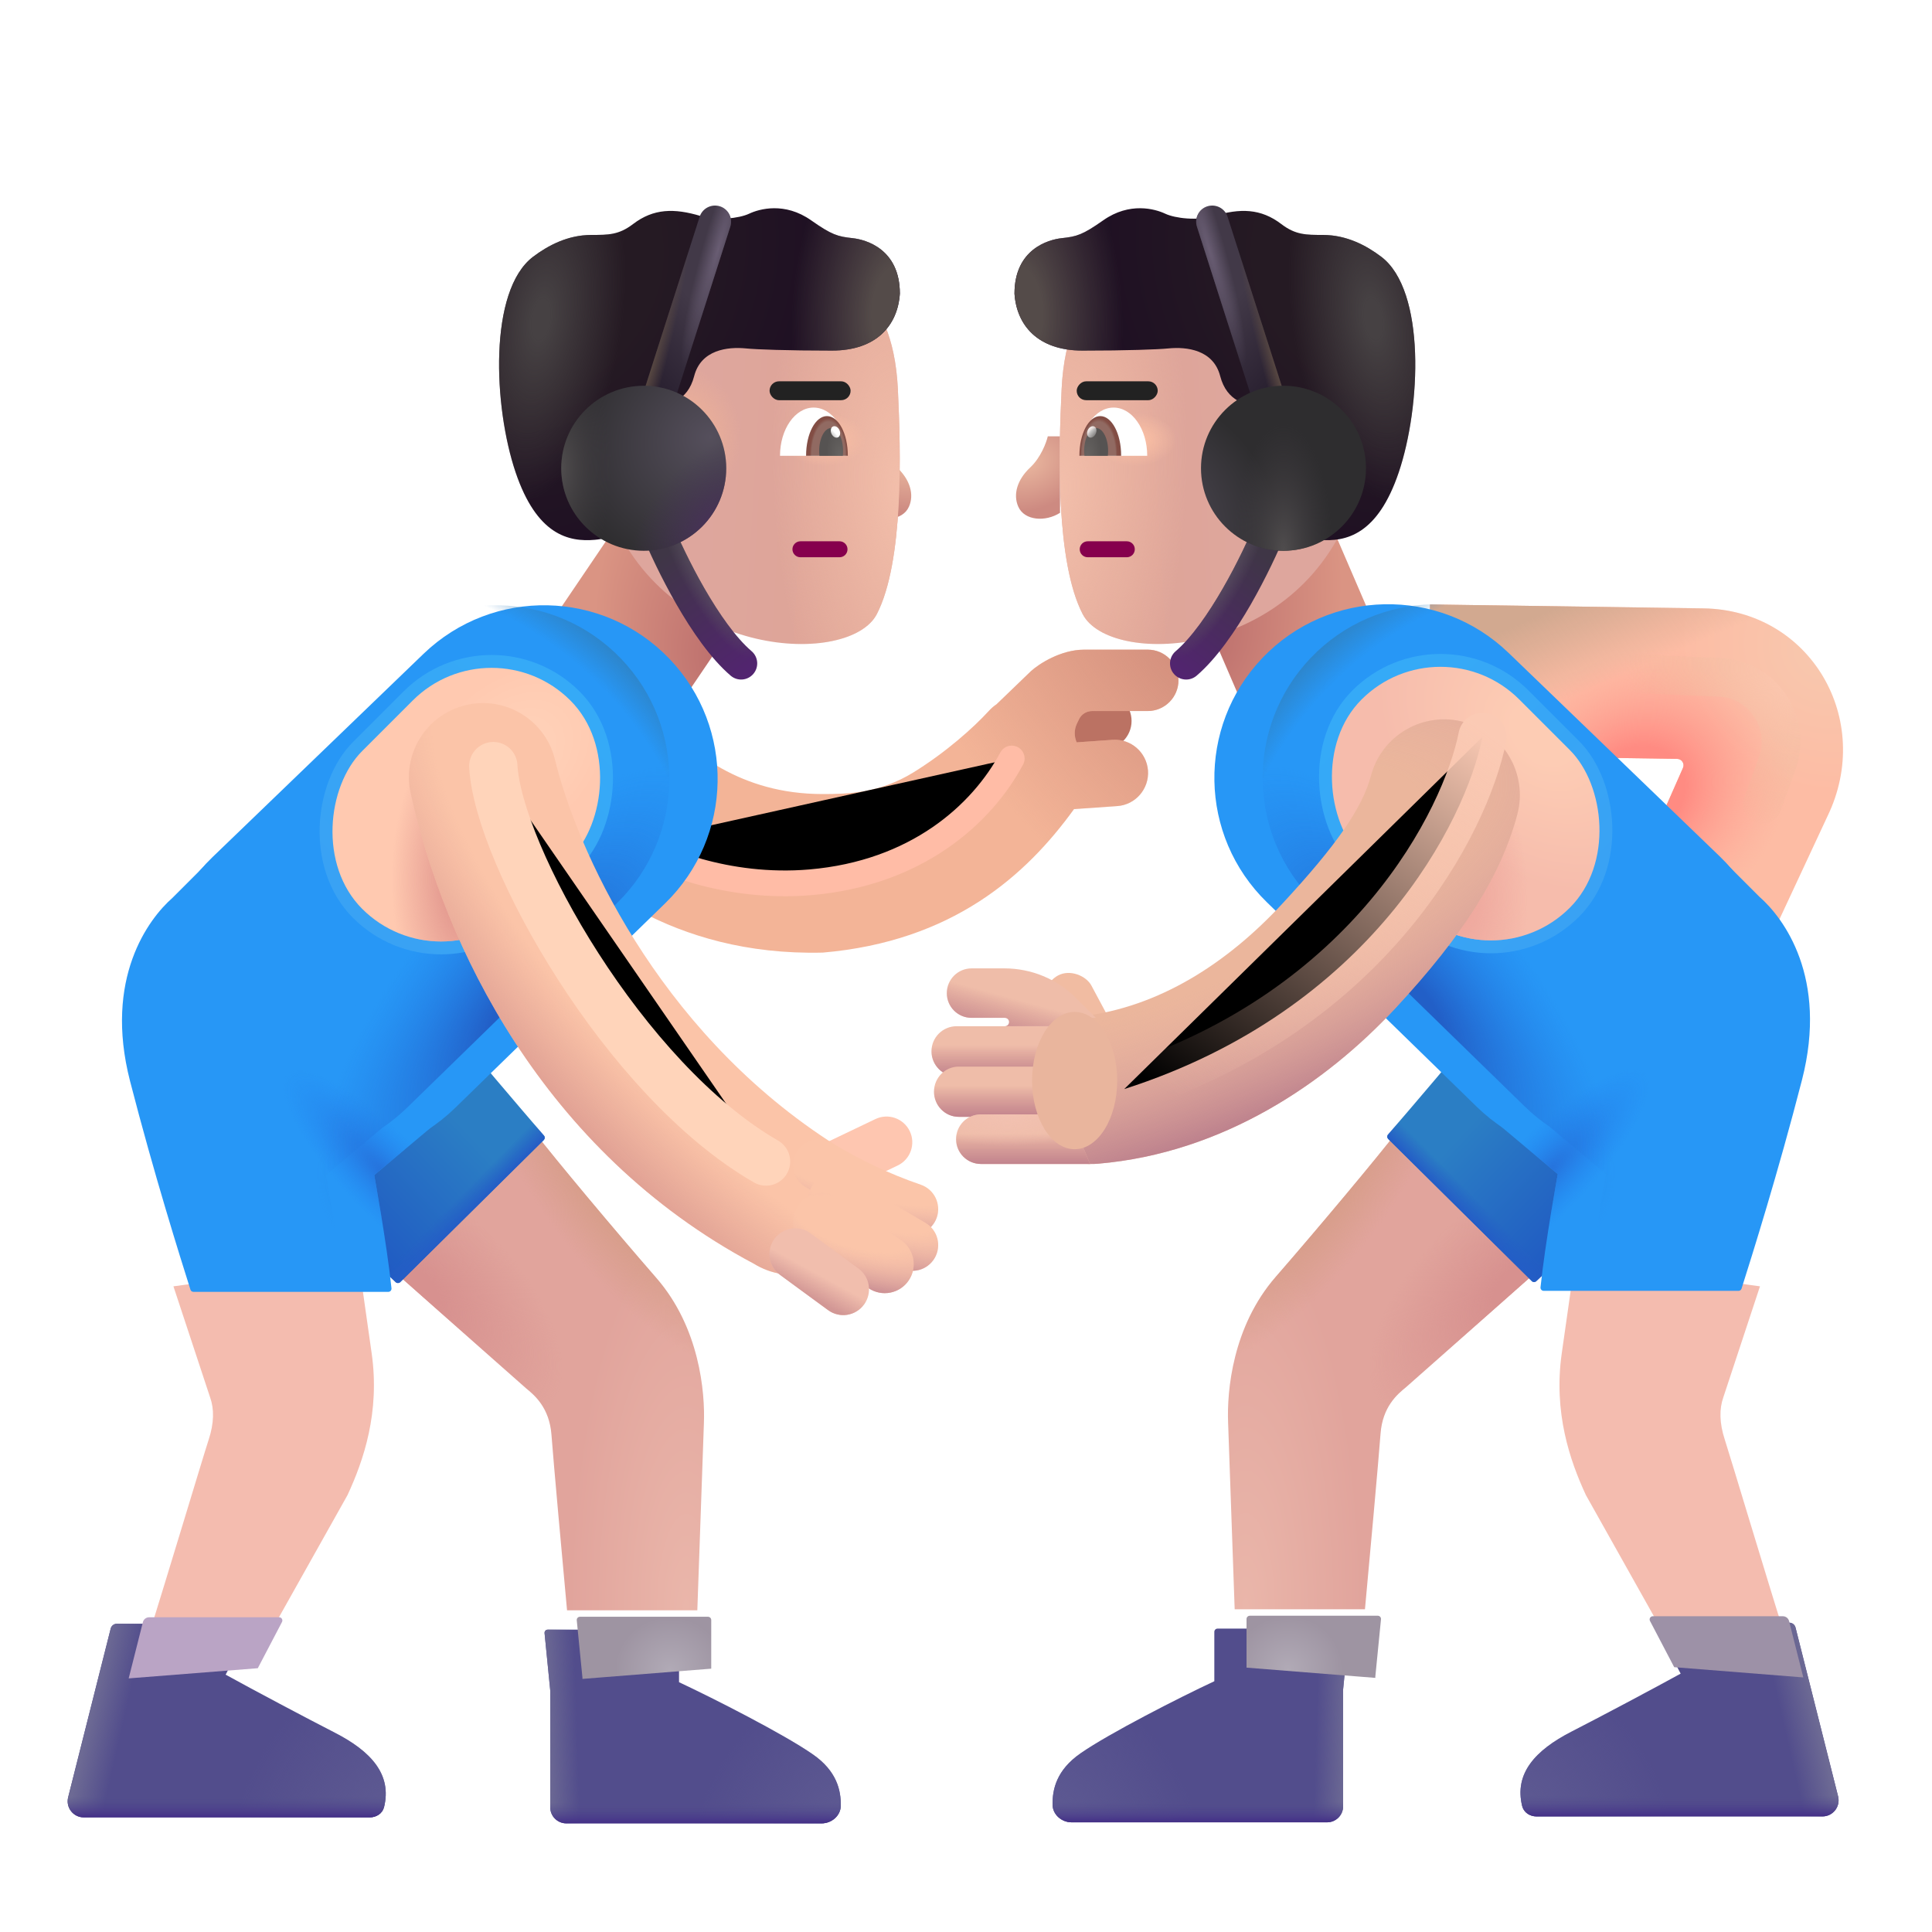 <svg viewBox="1 1 30 30" xmlns="http://www.w3.org/2000/svg">
<rect width="2.371" height="3.351" transform="matrix(-0.828 -0.561 -0.561 0.828 12.854 10.023)" fill="url(#paint0_radial_3987_23641)"/>
<rect x="19.316" y="9.675" width="2.371" height="3.351" transform="rotate(-23.31 19.316 9.675)" fill="url(#paint1_radial_3987_23641)"/>
<path d="M16.471 12.063L15.879 12.633L16.177 13.747L17.602 13.242L17.523 13.125C17.461 13.033 17.451 12.915 17.498 12.815L17.528 12.751C17.562 12.679 17.635 12.633 17.714 12.633H18.133C18.375 12.633 18.571 12.437 18.571 12.195C18.571 11.954 18.375 11.758 18.133 11.758H17.227C16.894 11.758 16.584 11.961 16.471 12.063Z" fill="#BB7263"/>
<g filter="url(#filter0_ii_3987_23641)">
<path d="M16.074 12.236L16.61 11.72C16.733 11.609 17.071 11.388 17.434 11.388H18.422C18.685 11.388 18.899 11.601 18.899 11.864C18.899 12.127 18.685 12.341 18.422 12.341H17.556C17.47 12.341 17.391 12.391 17.354 12.47L17.321 12.539C17.278 12.631 17.278 12.736 17.319 12.827L17.876 12.788C18.16 12.769 18.406 12.983 18.426 13.267C18.445 13.551 18.231 13.798 17.947 13.817L17.277 13.864C16.538 14.889 15.393 15.919 13.375 16.092C10.989 16.149 9.663 14.91 9.117 14.401C9.077 14.364 9.041 14.33 9.009 14.301C8.965 14.261 8.931 14.23 8.906 14.21C8.418 13.804 8.351 13.079 8.757 12.59C9.162 12.102 9.887 12.035 10.376 12.441C10.399 12.46 10.453 12.428 10.509 12.394C10.573 12.357 10.641 12.316 10.672 12.344C10.726 12.391 10.782 12.443 10.843 12.498C11.339 12.953 12.078 13.63 13.375 13.63C13.766 13.63 14.259 13.617 14.783 13.294C15.293 12.979 15.72 12.595 15.95 12.344C15.993 12.297 16.035 12.261 16.074 12.236Z" fill="#F3B497"/>
<path d="M16.074 12.236L16.61 11.72C16.733 11.609 17.071 11.388 17.434 11.388H18.422C18.685 11.388 18.899 11.601 18.899 11.864C18.899 12.127 18.685 12.341 18.422 12.341H17.556C17.47 12.341 17.391 12.391 17.354 12.47L17.321 12.539C17.278 12.631 17.278 12.736 17.319 12.827L17.876 12.788C18.16 12.769 18.406 12.983 18.426 13.267C18.445 13.551 18.231 13.798 17.947 13.817L17.277 13.864C16.538 14.889 15.393 15.919 13.375 16.092C10.989 16.149 9.663 14.91 9.117 14.401C9.077 14.364 9.041 14.33 9.009 14.301C8.965 14.261 8.931 14.23 8.906 14.21C8.418 13.804 8.351 13.079 8.757 12.59C9.162 12.102 9.887 12.035 10.376 12.441C10.399 12.46 10.453 12.428 10.509 12.394C10.573 12.357 10.641 12.316 10.672 12.344C10.726 12.391 10.782 12.443 10.843 12.498C11.339 12.953 12.078 13.63 13.375 13.63C13.766 13.63 14.259 13.617 14.783 13.294C15.293 12.979 15.72 12.595 15.95 12.344C15.993 12.297 16.035 12.261 16.074 12.236Z" fill="url(#paint2_radial_3987_23641)"/>
</g>
<g filter="url(#filter1_f_3987_23641)">
<path d="M10.804 14.09C11.184 14.34 12.273 14.812 13.585 14.7C15.226 14.559 16.241 13.653 16.71 12.778" stroke="#FFBCA6" stroke-width="0.4" stroke-linecap="round"/>
</g>
<path d="M9.172 22.56L7.133 20.755L9.289 18.567C9.637 19.017 10.512 20.064 11.192 20.845C11.862 21.615 11.95 22.614 11.93 23.106L11.828 26.005H9.805C9.737 25.27 9.594 23.697 9.563 23.278C9.531 22.86 9.301 22.665 9.172 22.56Z" fill="url(#paint3_radial_3987_23641)"/>
<path d="M9.172 22.56L7.133 20.755L9.289 18.567C9.637 19.017 10.512 20.064 11.192 20.845C11.862 21.615 11.95 22.614 11.93 23.106L11.828 26.005H9.805C9.737 25.27 9.594 23.697 9.563 23.278C9.531 22.86 9.301 22.665 9.172 22.56Z" fill="url(#paint4_radial_3987_23641)"/>
<path d="M9.172 22.56L7.133 20.755L9.289 18.567C9.637 19.017 10.512 20.064 11.192 20.845C11.862 21.615 11.95 22.614 11.93 23.106L11.828 26.005H9.805C9.737 25.27 9.594 23.697 9.563 23.278C9.531 22.86 9.301 22.665 9.172 22.56Z" fill="url(#paint5_radial_3987_23641)"/>
<path d="M7.145 20.91L6.063 19.903L4.914 18.88L8.047 16.974C8.291 17.284 9.062 18.187 9.447 18.634C9.464 18.654 9.462 18.683 9.444 18.702L7.214 20.909C7.195 20.927 7.164 20.928 7.145 20.91Z" fill="url(#paint6_linear_3987_23641)"/>
<path d="M7.145 20.91L6.063 19.903L4.914 18.88L8.047 16.974C8.291 17.284 9.062 18.187 9.447 18.634C9.464 18.654 9.462 18.683 9.444 18.702L7.214 20.909C7.195 20.927 7.164 20.928 7.145 20.91Z" fill="url(#paint7_linear_3987_23641)"/>
<path d="M7.145 20.91L6.063 19.903L4.914 18.88L8.047 16.974C8.291 17.284 9.062 18.187 9.447 18.634C9.464 18.654 9.462 18.683 9.444 18.702L7.214 20.909C7.195 20.927 7.164 20.928 7.145 20.91Z" fill="url(#paint8_linear_3987_23641)"/>
<g filter="url(#filter2_ii_3987_23641)">
<path d="M3.913 22.7L3.343 20.974L6.218 20.583C6.231 20.677 6.29 21.094 6.421 22.013C6.552 22.931 6.296 23.677 6.046 24.216L4.827 26.388H2.96C3.205 25.617 3.804 23.618 3.89 23.356C3.976 23.095 3.976 22.876 3.913 22.7Z" fill="#F4BCAF"/>
</g>
<g filter="url(#filter3_i_3987_23641)">
<path d="M6.826 11.153C7.902 10.117 9.615 10.152 10.647 11.232C11.668 12.301 11.638 13.994 10.579 15.026L7.317 18.204C6.241 19.252 4.517 19.225 3.475 18.143C2.437 17.065 2.469 15.35 3.547 14.312L6.826 11.153Z" fill="#2797F6"/>
</g>
<g filter="url(#filter4_i_3987_23641)">
<path d="M2.928 14.942L3.592 14.278L7.272 18.231L6.061 19.247C6.061 19.247 6.254 20.29 6.329 21.005C6.332 21.034 6.309 21.06 6.28 21.06H3.254C3.232 21.06 3.213 21.046 3.207 21.025C3.047 20.52 2.642 19.233 2.269 17.786C1.86 16.194 2.556 15.268 2.928 14.942Z" fill="#2797F6"/>
<path d="M2.928 14.942L3.592 14.278L7.272 18.231L6.061 19.247C6.061 19.247 6.254 20.29 6.329 21.005C6.332 21.034 6.309 21.06 6.28 21.06H3.254C3.232 21.06 3.213 21.046 3.207 21.025C3.047 20.52 2.642 19.233 2.269 17.786C1.86 16.194 2.556 15.268 2.928 14.942Z" fill="url(#paint9_radial_3987_23641)"/>
</g>
<path d="M10.647 11.232C9.615 10.152 7.901 10.117 6.826 11.153L3.592 14.278L3.547 14.312C3.48 14.376 3.418 14.443 3.359 14.512L2.928 14.943C2.556 15.268 1.86 16.194 2.269 17.786C2.641 19.233 3.047 20.52 3.207 21.025C3.21 21.036 3.217 21.045 3.226 21.052C3.235 21.057 3.244 21.06 3.254 21.06H6.279C6.309 21.06 6.332 21.034 6.329 21.005C6.255 20.29 6.061 19.247 6.061 19.247L6.937 18.512C7.07 18.423 7.197 18.32 7.317 18.204L10.578 15.026C11.638 13.994 11.668 12.301 10.647 11.232Z" fill="url(#paint10_radial_3987_23641)"/>
<path d="M10.647 11.232C9.615 10.152 7.901 10.117 6.826 11.153L3.592 14.278L3.547 14.312C3.48 14.376 3.418 14.443 3.359 14.512L2.928 14.943C2.556 15.268 1.86 16.194 2.269 17.786C2.641 19.233 3.047 20.52 3.207 21.025C3.21 21.036 3.217 21.045 3.226 21.052C3.235 21.057 3.244 21.06 3.254 21.06H6.279C6.309 21.06 6.332 21.034 6.329 21.005C6.255 20.29 6.061 19.247 6.061 19.247L6.937 18.512C7.07 18.423 7.197 18.32 7.317 18.204L10.578 15.026C11.638 13.994 11.668 12.301 10.647 11.232Z" fill="url(#paint11_radial_3987_23641)"/>
<g filter="url(#filter5_i_3987_23641)">
<path d="M2.919 26.088L2.258 28.709C2.219 28.867 2.338 29.02 2.501 29.02H6.942C7.044 29.02 7.138 28.96 7.163 28.862C7.289 28.358 6.966 27.996 6.399 27.705C5.982 27.491 5.105 27.026 4.704 26.804L5.079 26.086C5.097 26.053 5.073 26.013 5.035 26.013H3.016C2.97 26.013 2.93 26.044 2.919 26.088Z" fill="#524D8C"/>
<path d="M2.919 26.088L2.258 28.709C2.219 28.867 2.338 29.02 2.501 29.02H6.942C7.044 29.02 7.138 28.96 7.163 28.862C7.289 28.358 6.966 27.996 6.399 27.705C5.982 27.491 5.105 27.026 4.704 26.804L5.079 26.086C5.097 26.053 5.073 26.013 5.035 26.013H3.016C2.97 26.013 2.93 26.044 2.919 26.088Z" fill="url(#paint12_linear_3987_23641)"/>
<path d="M2.919 26.088L2.258 28.709C2.219 28.867 2.338 29.02 2.501 29.02H6.942C7.044 29.02 7.138 28.96 7.163 28.862C7.289 28.358 6.966 27.996 6.399 27.705C5.982 27.491 5.105 27.026 4.704 26.804L5.079 26.086C5.097 26.053 5.073 26.013 5.035 26.013H3.016C2.97 26.013 2.93 26.044 2.919 26.088Z" fill="url(#paint13_radial_3987_23641)"/>
<path d="M2.919 26.088L2.258 28.709C2.219 28.867 2.338 29.02 2.501 29.02H6.942C7.044 29.02 7.138 28.96 7.163 28.862C7.289 28.358 6.966 27.996 6.399 27.705C5.982 27.491 5.105 27.026 4.704 26.804L5.079 26.086C5.097 26.053 5.073 26.013 5.035 26.013H3.016C2.97 26.013 2.93 26.044 2.919 26.088Z" fill="url(#paint14_linear_3987_23641)"/>
</g>
<g filter="url(#filter6_i_3987_23641)">
<path d="M4.703 26.804L5.079 26.086C5.096 26.053 5.073 26.013 5.035 26.013H3.016C2.97 26.013 2.93 26.044 2.919 26.088L2.698 26.962L4.703 26.804Z" fill="#BAA4C5"/>
</g>
<g filter="url(#filter7_i_3987_23641)">
<path d="M9.844 26.95L9.756 26.06C9.753 26.03 9.776 26.005 9.806 26.005H11.794C11.822 26.005 11.844 26.027 11.844 26.055V26.821C12.403 27.083 13.471 27.628 13.918 27.939C14.296 28.2 14.359 28.502 14.356 28.74C14.353 28.895 14.213 29.013 14.058 29.013H10.094C9.956 29.013 9.844 28.901 9.844 28.763V26.95Z" fill="#524D8C"/>
<path d="M9.844 26.95L9.756 26.06C9.753 26.03 9.776 26.005 9.806 26.005H11.794C11.822 26.005 11.844 26.027 11.844 26.055V26.821C12.403 27.083 13.471 27.628 13.918 27.939C14.296 28.2 14.359 28.502 14.356 28.74C14.353 28.895 14.213 29.013 14.058 29.013H10.094C9.956 29.013 9.844 28.901 9.844 28.763V26.95Z" fill="url(#paint15_linear_3987_23641)"/>
<path d="M9.844 26.95L9.756 26.06C9.753 26.03 9.776 26.005 9.806 26.005H11.794C11.822 26.005 11.844 26.027 11.844 26.055V26.821C12.403 27.083 13.471 27.628 13.918 27.939C14.296 28.2 14.359 28.502 14.356 28.74C14.353 28.895 14.213 29.013 14.058 29.013H10.094C9.956 29.013 9.844 28.901 9.844 28.763V26.95Z" fill="url(#paint16_radial_3987_23641)"/>
<path d="M9.844 26.95L9.756 26.06C9.753 26.03 9.776 26.005 9.806 26.005H11.794C11.822 26.005 11.844 26.027 11.844 26.055V26.821C12.403 27.083 13.471 27.628 13.918 27.939C14.296 28.2 14.359 28.502 14.356 28.74C14.353 28.895 14.213 29.013 14.058 29.013H10.094C9.956 29.013 9.844 28.901 9.844 28.763V26.95Z" fill="url(#paint17_linear_3987_23641)"/>
</g>
<g filter="url(#filter8_i_3987_23641)">
<path d="M11.844 26.811V26.055C11.844 26.037 11.834 26.02 11.819 26.012C11.812 26.007 11.803 26.005 11.794 26.005H9.805C9.776 26.005 9.753 26.03 9.756 26.06L9.844 26.95V26.97L11.844 26.811Z" fill="url(#paint18_radial_3987_23641)"/>
</g>
<g filter="url(#filter9_f_3987_23641)">
<rect x="8.633" y="10.653" width="3.464" height="4.574" rx="1.732" transform="rotate(45 8.633 10.653)" stroke="url(#paint19_linear_3987_23641)" stroke-width="0.4"/>
</g>
<rect x="8.633" y="10.653" width="3.464" height="4.574" rx="1.732" transform="rotate(45 8.633 10.653)" fill="url(#paint20_radial_3987_23641)"/>
<rect x="8.633" y="10.653" width="3.464" height="4.574" rx="1.732" transform="rotate(45 8.633 10.653)" fill="url(#paint21_radial_3987_23641)"/>
<g filter="url(#filter10_i_3987_23641)">
<path fill-rule="evenodd" clip-rule="evenodd" d="M15.127 18.715C15.222 18.914 15.138 19.153 14.939 19.248L13.943 19.725C13.743 19.82 13.505 19.736 13.409 19.537C13.314 19.338 13.398 19.099 13.597 19.003L14.593 18.527C14.793 18.431 15.031 18.516 15.127 18.715Z" fill="#FEC6B0"/>
</g>
<path fill-rule="evenodd" clip-rule="evenodd" d="M8.229 11.95C8.846 11.8 9.468 12.179 9.618 12.796C9.948 14.158 11.188 16.958 13.86 18.708C14.399 19.043 14.625 19.713 14.289 20.253C13.954 20.792 13.245 20.957 12.705 20.622C9.414 18.872 7.891 15.645 7.382 13.338C7.233 12.721 7.612 12.099 8.229 11.95Z" fill="#FBC4A8"/>
<path fill-rule="evenodd" clip-rule="evenodd" d="M8.229 11.95C8.846 11.8 9.468 12.179 9.618 12.796C9.948 14.158 11.188 16.958 13.86 18.708C14.399 19.043 14.625 19.713 14.289 20.253C13.954 20.792 13.245 20.957 12.705 20.622C9.414 18.872 7.891 15.645 7.382 13.338C7.233 12.721 7.612 12.099 8.229 11.95Z" fill="url(#paint22_radial_3987_23641)"/>
<path fill-rule="evenodd" clip-rule="evenodd" d="M13.373 18.884C13.488 18.695 13.733 18.634 13.922 18.749C14.327 18.994 14.782 19.219 15.298 19.396C15.507 19.468 15.618 19.695 15.547 19.904C15.475 20.113 15.248 20.224 15.039 20.153C14.461 19.955 13.955 19.703 13.508 19.433C13.319 19.319 13.259 19.073 13.373 18.884Z" fill="#FBC5A9"/>
<path fill-rule="evenodd" clip-rule="evenodd" d="M13.373 18.884C13.488 18.695 13.733 18.634 13.922 18.749C14.327 18.994 14.782 19.219 15.298 19.396C15.507 19.468 15.618 19.695 15.547 19.904C15.475 20.113 15.248 20.224 15.039 20.153C14.461 19.955 13.955 19.703 13.508 19.433C13.319 19.319 13.259 19.073 13.373 18.884Z" fill="url(#paint23_radial_3987_23641)"/>
<path fill-rule="evenodd" clip-rule="evenodd" d="M13.609 19.415C13.721 19.225 13.966 19.161 14.156 19.273L15.371 19.988C15.562 20.1 15.625 20.345 15.513 20.536C15.401 20.726 15.156 20.79 14.966 20.678L13.751 19.963C13.56 19.851 13.497 19.606 13.609 19.415Z" fill="#FBC5A9"/>
<path fill-rule="evenodd" clip-rule="evenodd" d="M13.609 19.415C13.721 19.225 13.966 19.161 14.156 19.273L15.371 19.988C15.562 20.1 15.625 20.345 15.513 20.536C15.401 20.726 15.156 20.79 14.966 20.678L13.751 19.963C13.56 19.851 13.497 19.606 13.609 19.415Z" fill="url(#paint24_radial_3987_23641)"/>
<path fill-rule="evenodd" clip-rule="evenodd" d="M13.393 19.722C13.532 19.516 13.811 19.462 14.017 19.601L14.99 20.257C15.196 20.396 15.25 20.676 15.111 20.882C14.972 21.088 14.693 21.142 14.487 21.003L13.514 20.347C13.308 20.208 13.254 19.928 13.393 19.722Z" fill="#FBC5A9"/>
<path fill-rule="evenodd" clip-rule="evenodd" d="M13.393 19.722C13.532 19.516 13.811 19.462 14.017 19.601L14.99 20.257C15.196 20.396 15.25 20.676 15.111 20.882C14.972 21.088 14.693 21.142 14.487 21.003L13.514 20.347C13.308 20.208 13.254 19.928 13.393 19.722Z" fill="url(#paint25_radial_3987_23641)"/>
<path fill-rule="evenodd" clip-rule="evenodd" d="M13.025 20.237C13.156 20.059 13.406 20.02 13.585 20.151L14.331 20.698C14.509 20.829 14.547 21.079 14.417 21.257C14.286 21.435 14.036 21.474 13.858 21.343L13.112 20.796C12.933 20.666 12.895 20.416 13.025 20.237Z" fill="#F1BEAD"/>
<path fill-rule="evenodd" clip-rule="evenodd" d="M13.025 20.237C13.156 20.059 13.406 20.02 13.585 20.151L14.331 20.698C14.509 20.829 14.547 21.079 14.417 21.257C14.286 21.435 14.036 21.474 13.858 21.343L13.112 20.796C12.933 20.666 12.895 20.416 13.025 20.237Z" fill="url(#paint26_linear_3987_23641)"/>
<path fill-rule="evenodd" clip-rule="evenodd" d="M27.133 12.924C27.162 12.859 27.115 12.785 27.043 12.784L23.17 12.726L23.205 10.386L27.454 10.447C29.108 10.471 30.108 12.173 29.374 13.681L28.188 16.225L26.126 15.206L27.133 12.924Z" fill="url(#paint27_radial_3987_23641)"/>
<path fill-rule="evenodd" clip-rule="evenodd" d="M27.133 12.924C27.162 12.859 27.115 12.785 27.043 12.784L23.17 12.726L23.205 10.386L27.454 10.447C29.108 10.471 30.108 12.173 29.374 13.681L28.188 16.225L26.126 15.206L27.133 12.924Z" fill="url(#paint28_radial_3987_23641)"/>
<path fill-rule="evenodd" clip-rule="evenodd" d="M27.133 12.924C27.162 12.859 27.115 12.785 27.043 12.784L23.17 12.726L23.205 10.386L27.454 10.447C29.108 10.471 30.108 12.173 29.374 13.681L28.188 16.225L26.126 15.206L27.133 12.924Z" fill="url(#paint29_linear_3987_23641)"/>
<rect x="17.093" y="16.327" width="0.764" height="1.4" rx="0.382" transform="rotate(-28.166 17.093 16.327)" fill="#F1BCA2"/>
<path d="M22.828 22.544L24.867 20.739L22.711 18.552C22.363 19.001 21.488 20.048 20.808 20.829C20.138 21.599 20.05 22.599 20.07 23.091L20.172 25.989H22.195C22.263 25.255 22.406 23.681 22.437 23.263C22.468 22.844 22.699 22.649 22.828 22.544Z" fill="url(#paint30_radial_3987_23641)"/>
<path d="M22.828 22.544L24.867 20.739L22.711 18.552C22.363 19.001 21.488 20.048 20.808 20.829C20.138 21.599 20.05 22.599 20.07 23.091L20.172 25.989H22.195C22.263 25.255 22.406 23.681 22.437 23.263C22.468 22.844 22.699 22.649 22.828 22.544Z" fill="url(#paint31_radial_3987_23641)"/>
<path d="M22.828 22.544L24.867 20.739L22.711 18.552C22.363 19.001 21.488 20.048 20.808 20.829C20.138 21.599 20.05 22.599 20.07 23.091L20.172 25.989H22.195C22.263 25.255 22.406 23.681 22.437 23.263C22.468 22.844 22.699 22.649 22.828 22.544Z" fill="url(#paint32_radial_3987_23641)"/>
<path d="M24.855 20.894L25.937 19.888L27.086 18.864L23.953 16.958C23.709 17.268 22.938 18.172 22.553 18.618C22.536 18.638 22.538 18.668 22.556 18.686L24.786 20.893C24.805 20.912 24.836 20.912 24.855 20.894Z" fill="url(#paint33_linear_3987_23641)"/>
<path d="M24.855 20.894L25.937 19.888L27.086 18.864L23.953 16.958C23.709 17.268 22.938 18.172 22.553 18.618C22.536 18.638 22.538 18.668 22.556 18.686L24.786 20.893C24.805 20.912 24.836 20.912 24.855 20.894Z" fill="url(#paint34_linear_3987_23641)"/>
<path d="M24.855 20.894L25.937 19.888L27.086 18.864L23.953 16.958C23.709 17.268 22.938 18.172 22.553 18.618C22.536 18.638 22.538 18.668 22.556 18.686L24.786 20.893C24.805 20.912 24.836 20.912 24.855 20.894Z" fill="url(#paint35_linear_3987_23641)"/>
<g filter="url(#filter11_ii_3987_23641)">
<path d="M28.109 22.7L28.679 20.974L25.804 20.583C25.791 20.677 25.733 21.094 25.601 22.013C25.47 22.931 25.726 23.677 25.976 24.216L27.195 26.388H29.062C28.817 25.617 28.218 23.618 28.133 23.356C28.047 23.095 28.047 22.876 28.109 22.7Z" fill="#F4BCAF"/>
</g>
<g filter="url(#filter12_i_3987_23641)">
<path d="M25.174 11.137C24.098 10.101 22.385 10.136 21.353 11.216C20.332 12.286 20.362 13.978 21.422 15.01L24.683 18.188C25.759 19.236 27.483 19.209 28.525 18.127C29.563 17.05 29.531 15.335 28.453 14.297L25.174 11.137Z" fill="#2797F6"/>
</g>
<g filter="url(#filter13_i_3987_23641)">
<path d="M29.072 14.927L28.408 14.263L24.728 18.216L25.939 19.231C25.939 19.231 25.746 20.274 25.671 20.989C25.668 21.019 25.691 21.044 25.72 21.044H28.746C28.767 21.044 28.787 21.03 28.793 21.009C28.953 20.504 29.358 19.218 29.731 17.77C30.14 16.179 29.444 15.252 29.072 14.927Z" fill="#2797F6"/>
<path d="M29.072 14.927L28.408 14.263L24.728 18.216L25.939 19.231C25.939 19.231 25.746 20.274 25.671 20.989C25.668 21.019 25.691 21.044 25.72 21.044H28.746C28.767 21.044 28.787 21.03 28.793 21.009C28.953 20.504 29.358 19.218 29.731 17.77C30.14 16.179 29.444 15.252 29.072 14.927Z" fill="url(#paint36_radial_3987_23641)"/>
</g>
<path d="M21.353 11.216C22.385 10.136 24.099 10.101 25.174 11.137L28.408 14.263L28.453 14.297C28.52 14.361 28.582 14.427 28.641 14.496L29.072 14.927C29.444 15.252 30.14 16.179 29.731 17.771C29.359 19.218 28.953 20.504 28.793 21.009C28.79 21.021 28.783 21.03 28.774 21.036C28.765 21.041 28.756 21.044 28.746 21.044H25.721C25.691 21.044 25.668 21.019 25.671 20.989C25.745 20.275 25.939 19.232 25.939 19.232L25.063 18.497C24.93 18.407 24.803 18.304 24.683 18.188L21.422 15.01C20.362 13.978 20.332 12.286 21.353 11.216Z" fill="url(#paint37_radial_3987_23641)"/>
<path d="M21.353 11.216C22.385 10.136 24.099 10.101 25.174 11.137L28.408 14.263L28.453 14.297C28.52 14.361 28.582 14.427 28.641 14.496L29.072 14.927C29.444 15.252 30.14 16.179 29.731 17.771C29.359 19.218 28.953 20.504 28.793 21.009C28.79 21.021 28.783 21.03 28.774 21.036C28.765 21.041 28.756 21.044 28.746 21.044H25.721C25.691 21.044 25.668 21.019 25.671 20.989C25.745 20.275 25.939 19.232 25.939 19.232L25.063 18.497C24.93 18.407 24.803 18.304 24.683 18.188L21.422 15.01C20.362 13.978 20.332 12.286 21.353 11.216Z" fill="url(#paint38_radial_3987_23641)"/>
<g filter="url(#filter14_i_3987_23641)">
<path d="M29.081 26.073L29.742 28.694C29.781 28.852 29.662 29.005 29.499 29.005H25.058C24.956 29.005 24.862 28.944 24.837 28.846C24.711 28.343 25.034 27.98 25.601 27.689C26.018 27.475 26.895 27.01 27.297 26.788L26.921 26.07C26.903 26.037 26.927 25.997 26.965 25.997H28.984C29.03 25.997 29.07 26.028 29.081 26.073Z" fill="#524D8C"/>
<path d="M29.081 26.073L29.742 28.694C29.781 28.852 29.662 29.005 29.499 29.005H25.058C24.956 29.005 24.862 28.944 24.837 28.846C24.711 28.343 25.034 27.98 25.601 27.689C26.018 27.475 26.895 27.01 27.297 26.788L26.921 26.07C26.903 26.037 26.927 25.997 26.965 25.997H28.984C29.03 25.997 29.07 26.028 29.081 26.073Z" fill="url(#paint39_linear_3987_23641)"/>
<path d="M29.081 26.073L29.742 28.694C29.781 28.852 29.662 29.005 29.499 29.005H25.058C24.956 29.005 24.862 28.944 24.837 28.846C24.711 28.343 25.034 27.98 25.601 27.689C26.018 27.475 26.895 27.01 27.297 26.788L26.921 26.07C26.903 26.037 26.927 25.997 26.965 25.997H28.984C29.03 25.997 29.07 26.028 29.081 26.073Z" fill="url(#paint40_radial_3987_23641)"/>
<path d="M29.081 26.073L29.742 28.694C29.781 28.852 29.662 29.005 29.499 29.005H25.058C24.956 29.005 24.862 28.944 24.837 28.846C24.711 28.343 25.034 27.98 25.601 27.689C26.018 27.475 26.895 27.01 27.297 26.788L26.921 26.07C26.903 26.037 26.927 25.997 26.965 25.997H28.984C29.03 25.997 29.07 26.028 29.081 26.073Z" fill="url(#paint41_linear_3987_23641)"/>
</g>
<g filter="url(#filter15_i_3987_23641)">
<path d="M27.297 26.788L26.921 26.07C26.904 26.037 26.927 25.997 26.965 25.997H28.984C29.03 25.997 29.07 26.028 29.081 26.073L29.302 26.947L27.297 26.788Z" fill="#9D91A7"/>
</g>
<g filter="url(#filter16_i_3987_23641)">
<path d="M22.156 26.934L22.244 26.044C22.247 26.015 22.224 25.989 22.194 25.989H20.206C20.178 25.989 20.156 26.012 20.156 26.039V26.806C19.597 27.067 18.529 27.613 18.082 27.923C17.704 28.184 17.641 28.486 17.644 28.724C17.647 28.879 17.787 28.997 17.942 28.997H21.906C22.044 28.997 22.156 28.885 22.156 28.747V26.934Z" fill="#524D8C"/>
<path d="M22.156 26.934L22.244 26.044C22.247 26.015 22.224 25.989 22.194 25.989H20.206C20.178 25.989 20.156 26.012 20.156 26.039V26.806C19.597 27.067 18.529 27.613 18.082 27.923C17.704 28.184 17.641 28.486 17.644 28.724C17.647 28.879 17.787 28.997 17.942 28.997H21.906C22.044 28.997 22.156 28.885 22.156 28.747V26.934Z" fill="url(#paint42_linear_3987_23641)"/>
<path d="M22.156 26.934L22.244 26.044C22.247 26.015 22.224 25.989 22.194 25.989H20.206C20.178 25.989 20.156 26.012 20.156 26.039V26.806C19.597 27.067 18.529 27.613 18.082 27.923C17.704 28.184 17.641 28.486 17.644 28.724C17.647 28.879 17.787 28.997 17.942 28.997H21.906C22.044 28.997 22.156 28.885 22.156 28.747V26.934Z" fill="url(#paint43_radial_3987_23641)"/>
<path d="M22.156 26.934L22.244 26.044C22.247 26.015 22.224 25.989 22.194 25.989H20.206C20.178 25.989 20.156 26.012 20.156 26.039V26.806C19.597 27.067 18.529 27.613 18.082 27.923C17.704 28.184 17.641 28.486 17.644 28.724C17.647 28.879 17.787 28.997 17.942 28.997H21.906C22.044 28.997 22.156 28.885 22.156 28.747V26.934Z" fill="url(#paint44_linear_3987_23641)"/>
</g>
<g filter="url(#filter17_i_3987_23641)">
<path d="M20.156 26.795V26.039C20.156 26.021 20.166 26.005 20.181 25.996C20.188 25.992 20.197 25.989 20.206 25.989H22.195C22.224 25.989 22.247 26.015 22.244 26.044L22.156 26.934V26.954L20.156 26.795Z" fill="url(#paint45_radial_3987_23641)"/>
</g>
<g filter="url(#filter18_f_3987_23641)">
<rect width="3.464" height="4.574" rx="1.732" transform="matrix(-0.707 0.707 0.707 0.707 23.367 10.637)" stroke="url(#paint46_linear_3987_23641)" stroke-width="0.4"/>
</g>
<rect width="3.464" height="4.574" rx="1.732" transform="matrix(-0.707 0.707 0.707 0.707 23.367 10.637)" fill="url(#paint47_radial_3987_23641)"/>
<rect width="3.464" height="4.574" rx="1.732" transform="matrix(-0.707 0.707 0.707 0.707 23.367 10.637)" fill="url(#paint48_radial_3987_23641)"/>
<path fill-rule="evenodd" clip-rule="evenodd" d="M23.727 12.21C24.354 12.377 24.727 13.021 24.56 13.648C24.31 14.585 23.734 15.507 22.667 16.656C21.592 17.814 19.996 18.904 18.052 19.07C17.405 19.125 16.836 18.645 16.781 17.998C16.727 17.352 17.145 16.836 17.791 16.782C18.998 16.64 20.053 15.957 20.904 15.041C21.763 14.116 22.157 13.539 22.289 13.043C22.456 12.416 23.1 12.043 23.727 12.21Z" fill="#EBB69C"/>
<path fill-rule="evenodd" clip-rule="evenodd" d="M23.727 12.21C24.354 12.377 24.727 13.021 24.56 13.648C24.31 14.585 23.734 15.507 22.667 16.656C21.592 17.814 19.996 18.904 18.052 19.07C17.405 19.125 16.836 18.645 16.781 17.998C16.727 17.352 17.145 16.836 17.791 16.782C18.998 16.64 20.053 15.957 20.904 15.041C21.763 14.116 22.157 13.539 22.289 13.043C22.456 12.416 23.1 12.043 23.727 12.21Z" fill="url(#paint49_radial_3987_23641)"/>
<path d="M15.464 17.325C15.464 17.109 15.639 16.935 15.854 16.935H17.886V17.715H15.854C15.639 17.715 15.464 17.54 15.464 17.325Z" fill="#EFBDA9"/>
<path d="M15.464 17.325C15.464 17.109 15.639 16.935 15.854 16.935H17.886V17.715H15.854C15.639 17.715 15.464 17.54 15.464 17.325Z" fill="url(#paint50_linear_3987_23641)"/>
<path d="M15.503 17.952C15.503 17.736 15.675 17.562 15.887 17.562H17.886V18.342H15.887C15.675 18.342 15.503 18.167 15.503 17.952Z" fill="#EFBDA9"/>
<path d="M15.503 17.952C15.503 17.736 15.675 17.562 15.887 17.562H17.886V18.342H15.887C15.675 18.342 15.503 18.167 15.503 17.952Z" fill="url(#paint51_linear_3987_23641)"/>
<path d="M15.846 18.689C15.846 18.476 16.019 18.304 16.232 18.304H17.617L17.925 19.074H16.232C16.019 19.074 15.846 18.902 15.846 18.689Z" fill="#EFBDA9"/>
<path d="M15.846 18.689C15.846 18.476 16.019 18.304 16.232 18.304H17.617L17.925 19.074H16.232C16.019 19.074 15.846 18.902 15.846 18.689Z" fill="url(#paint52_linear_3987_23641)"/>
<path d="M15.846 18.689C15.846 18.476 16.019 18.304 16.232 18.304H17.617L17.925 19.074H16.232C16.019 19.074 15.846 18.902 15.846 18.689Z" fill="url(#paint53_radial_3987_23641)"/>
<path d="M16.086 16.037C15.874 16.037 15.702 16.209 15.702 16.421C15.702 16.634 15.874 16.805 16.086 16.805H16.604C16.64 16.806 16.669 16.834 16.669 16.87C16.669 16.906 16.64 16.935 16.604 16.935H17.762V16.805L18.016 16.805L17.707 16.496C17.413 16.202 17.014 16.037 16.598 16.037H16.086Z" fill="#EFBDA9"/>
<path d="M16.086 16.037C15.874 16.037 15.702 16.209 15.702 16.421C15.702 16.634 15.874 16.805 16.086 16.805H16.604C16.64 16.806 16.669 16.834 16.669 16.87C16.669 16.906 16.64 16.935 16.604 16.935H17.762V16.805L18.016 16.805L17.707 16.496C17.413 16.202 17.014 16.037 16.598 16.037H16.086Z" fill="url(#paint54_linear_3987_23641)"/>
<g filter="url(#filter19_f_3987_23641)">
<path d="M8.66 12.896C8.733 14.271 10.692 17.77 12.895 19.036" stroke="#FFD4BA" stroke-width="0.75" stroke-linecap="round"/>
</g>
<g filter="url(#filter20_f_3987_23641)">
<path d="M24.02 12.442C23.759 13.755 22.282 16.686 18.457 17.911" stroke="url(#paint55_linear_3987_23641)" stroke-width="0.75" stroke-linecap="round"/>
</g>
<g filter="url(#filter21_f_3987_23641)">
<path d="M26.406 11.164C26.241 11.157 26.101 11.286 26.094 11.451C26.087 11.617 26.216 11.757 26.381 11.763L26.406 11.164ZM27.697 11.517L27.709 11.217L27.697 11.517ZM28.595 12.86L28.877 12.963V12.963L28.595 12.86ZM28.081 13.392C28.024 13.547 28.104 13.72 28.259 13.777C28.415 13.834 28.587 13.754 28.644 13.598L28.081 13.392ZM26.381 11.763L27.684 11.817L27.709 11.217L26.406 11.164L26.381 11.763ZM28.313 12.757L28.081 13.392L28.644 13.598L28.877 12.963L28.313 12.757ZM27.684 11.817C28.158 11.836 28.476 12.311 28.313 12.757L28.877 12.963C29.179 12.136 28.589 11.253 27.709 11.217L27.684 11.817Z" fill="url(#paint56_radial_3987_23641)"/>
</g>
<path d="M11.678 8.716L11.46 7.141C11.077 7.199 10.784 7.529 10.784 7.927C10.784 8.366 11.139 8.722 11.578 8.722C11.612 8.722 11.645 8.72 11.678 8.716Z" fill="url(#paint57_radial_3987_23641)"/>
<path d="M11.678 8.716L11.46 7.141C11.077 7.199 10.784 7.529 10.784 7.927C10.784 8.366 11.139 8.722 11.578 8.722C11.612 8.722 11.645 8.72 11.678 8.716Z" fill="url(#paint58_radial_3987_23641)"/>
<path d="M11.678 8.716L11.46 7.141C11.077 7.199 10.784 7.529 10.784 7.927C10.784 8.366 11.139 8.722 11.578 8.722C11.612 8.722 11.645 8.72 11.678 8.716Z" fill="url(#paint59_linear_3987_23641)"/>
<path d="M11.674 8.721L11.456 7.145C11.073 7.202 10.779 7.532 10.779 7.931C10.779 8.371 11.135 8.727 11.574 8.727C11.608 8.727 11.641 8.725 11.674 8.721Z" fill="url(#paint60_radial_3987_23641)"/>
<path d="M11.674 8.721L11.456 7.145C11.073 7.202 10.779 7.532 10.779 7.931C10.779 8.371 11.135 8.727 11.574 8.727C11.608 8.727 11.641 8.725 11.674 8.721Z" fill="url(#paint61_radial_3987_23641)"/>
<path d="M11.674 8.721L11.456 7.145C11.073 7.202 10.779 7.532 10.779 7.931C10.779 8.371 11.135 8.727 11.574 8.727C11.608 8.727 11.641 8.725 11.674 8.721Z" fill="url(#paint62_linear_3987_23641)"/>
<g filter="url(#filter22_f_3987_23641)">
<ellipse cx="17.687" cy="17.779" rx="0.661" ry="1.066" fill="#E9B59D"/>
</g>
<path d="M11.678 8.706L11.46 7.132C11.077 7.189 10.784 7.519 10.784 7.918C10.784 8.357 11.139 8.712 11.578 8.712C11.612 8.712 11.645 8.71 11.678 8.706Z" fill="url(#paint63_radial_3987_23641)"/>
<path d="M11.678 8.706L11.46 7.132C11.077 7.189 10.784 7.519 10.784 7.918C10.784 8.357 11.139 8.712 11.578 8.712C11.612 8.712 11.645 8.71 11.678 8.706Z" fill="url(#paint64_radial_3987_23641)"/>
<path d="M11.678 8.706L11.46 7.132C11.077 7.189 10.784 7.519 10.784 7.918C10.784 8.357 11.139 8.712 11.578 8.712C11.612 8.712 11.645 8.71 11.678 8.706Z" fill="url(#paint65_linear_3987_23641)"/>
<path d="M11.694 8.707L11.476 7.134C11.093 7.191 10.8 7.521 10.8 7.919C10.8 8.358 11.155 8.714 11.594 8.714C11.628 8.714 11.661 8.711 11.694 8.707Z" fill="url(#paint66_radial_3987_23641)"/>
<path d="M11.694 8.707L11.476 7.134C11.093 7.191 10.8 7.521 10.8 7.919C10.8 8.358 11.155 8.714 11.594 8.714C11.628 8.714 11.661 8.711 11.694 8.707Z" fill="url(#paint67_radial_3987_23641)"/>
<path d="M11.694 8.707L11.476 7.134C11.093 7.191 10.8 7.521 10.8 7.919C10.8 8.358 11.155 8.714 11.594 8.714C11.628 8.714 11.661 8.711 11.694 8.707Z" fill="url(#paint68_linear_3987_23641)"/>
<path d="M14.928 8.258C14.764 8.102 14.678 7.871 14.656 7.775H14.466V8.963C14.693 9.108 15.018 9.085 15.114 8.868C15.197 8.683 15.135 8.451 14.928 8.258Z" fill="url(#paint69_radial_3987_23641)"/>
<g filter="url(#filter23_i_3987_23641)">
<path d="M14.692 7.239C14.651 6.393 14.377 5.985 14.248 5.865H10.305L10.238 9.208C11.154 11.45 13.948 11.546 14.366 10.735C14.783 9.924 14.739 8.219 14.692 7.239Z" fill="url(#paint70_linear_3987_23641)"/>
<path d="M14.692 7.239C14.651 6.393 14.377 5.985 14.248 5.865H10.305L10.238 9.208C11.154 11.45 13.948 11.546 14.366 10.735C14.783 9.924 14.739 8.219 14.692 7.239Z" fill="url(#paint71_radial_3987_23641)"/>
<path d="M14.692 7.239C14.651 6.393 14.377 5.985 14.248 5.865H10.305L10.238 9.208C11.154 11.45 13.948 11.546 14.366 10.735C14.783 9.924 14.739 8.219 14.692 7.239Z" fill="url(#paint72_radial_3987_23641)"/>
<path d="M14.692 7.239C14.651 6.393 14.377 5.985 14.248 5.865H10.305L10.238 9.208C11.154 11.45 13.948 11.546 14.366 10.735C14.783 9.924 14.739 8.219 14.692 7.239Z" fill="url(#paint73_radial_3987_23641)"/>
</g>
<g filter="url(#filter24_ii_3987_23641)">
<path d="M14.017 6.444C14.71 6.444 15.04 6.051 15.073 5.56C15.073 4.867 14.544 4.72 14.339 4.698C14.108 4.673 14.017 4.648 13.695 4.421C13.285 4.132 12.89 4.244 12.733 4.318C12.577 4.392 12.23 4.43 11.982 4.355C11.57 4.231 11.248 4.236 10.93 4.479C10.709 4.648 10.547 4.648 10.282 4.648C9.919 4.648 9.611 4.811 9.378 4.987C8.684 5.512 8.763 7.318 9.106 8.334C9.434 9.305 9.927 9.419 10.34 9.382C10.837 9.337 10.963 8.961 11.037 8.647C11.097 8.396 11.249 7.601 11.318 7.34C11.461 7.274 11.774 7.249 11.879 6.84C11.985 6.43 12.399 6.383 12.68 6.41C12.85 6.427 13.324 6.444 14.017 6.444Z" fill="url(#paint74_radial_3987_23641)"/>
<path d="M14.017 6.444C14.71 6.444 15.04 6.051 15.073 5.56C15.073 4.867 14.544 4.72 14.339 4.698C14.108 4.673 14.017 4.648 13.695 4.421C13.285 4.132 12.89 4.244 12.733 4.318C12.577 4.392 12.23 4.43 11.982 4.355C11.57 4.231 11.248 4.236 10.93 4.479C10.709 4.648 10.547 4.648 10.282 4.648C9.919 4.648 9.611 4.811 9.378 4.987C8.684 5.512 8.763 7.318 9.106 8.334C9.434 9.305 9.927 9.419 10.34 9.382C10.837 9.337 10.963 8.961 11.037 8.647C11.097 8.396 11.249 7.601 11.318 7.34C11.461 7.274 11.774 7.249 11.879 6.84C11.985 6.43 12.399 6.383 12.68 6.41C12.85 6.427 13.324 6.444 14.017 6.444Z" fill="url(#paint75_radial_3987_23641)"/>
<path d="M14.017 6.444C14.71 6.444 15.04 6.051 15.073 5.56C15.073 4.867 14.544 4.72 14.339 4.698C14.108 4.673 14.017 4.648 13.695 4.421C13.285 4.132 12.89 4.244 12.733 4.318C12.577 4.392 12.23 4.43 11.982 4.355C11.57 4.231 11.248 4.236 10.93 4.479C10.709 4.648 10.547 4.648 10.282 4.648C9.919 4.648 9.611 4.811 9.378 4.987C8.684 5.512 8.763 7.318 9.106 8.334C9.434 9.305 9.927 9.419 10.34 9.382C10.837 9.337 10.963 8.961 11.037 8.647C11.097 8.396 11.249 7.601 11.318 7.34C11.461 7.274 11.774 7.249 11.879 6.84C11.985 6.43 12.399 6.383 12.68 6.41C12.85 6.427 13.324 6.444 14.017 6.444Z" fill="url(#paint76_radial_3987_23641)"/>
</g>
<path d="M14.156 8.078H13.112C13.112 7.664 13.346 7.329 13.634 7.329C13.923 7.329 14.156 7.664 14.156 8.078Z" fill="white"/>
<path d="M13.517 8.078L13.517 8.074C13.517 7.735 13.662 7.461 13.841 7.461C14.02 7.461 14.165 7.735 14.165 8.074L14.165 8.078H13.517Z" fill="url(#paint77_radial_3987_23641)"/>
<path d="M13.724 8.078C13.721 8.053 13.72 8.028 13.72 8.002C13.72 7.806 13.803 7.647 13.905 7.647C14.008 7.647 14.091 7.806 14.091 8.002C14.091 8.028 14.09 8.053 14.087 8.078H13.724Z" fill="url(#paint78_radial_3987_23641)"/>
<ellipse rx="0.068" ry="0.093" transform="matrix(-0.909 0.416 0.416 0.909 13.973 7.707)" fill="url(#paint79_linear_3987_23641)"/>
<g filter="url(#filter25_i_3987_23641)">
<rect x="12.95" y="7.021" width="1.258" height="0.293" rx="0.146" fill="#222222"/>
</g>
<path d="M13.305 9.529C13.305 9.461 13.361 9.405 13.429 9.405H14.036C14.105 9.405 14.16 9.461 14.16 9.529C14.16 9.598 14.105 9.653 14.036 9.653H13.429C13.361 9.653 13.305 9.598 13.305 9.529Z" fill="#86004D"/>
<path fill-rule="evenodd" clip-rule="evenodd" d="M12.178 4.204C12.309 4.246 12.382 4.387 12.34 4.519L11.391 7.487C11.349 7.619 11.208 7.691 11.076 7.649C10.945 7.607 10.873 7.467 10.915 7.335L11.864 4.366C11.906 4.235 12.046 4.162 12.178 4.204Z" fill="url(#paint80_linear_3987_23641)"/>
<path fill-rule="evenodd" clip-rule="evenodd" d="M12.178 4.204C12.309 4.246 12.382 4.387 12.34 4.519L11.391 7.487C11.349 7.619 11.208 7.691 11.076 7.649C10.945 7.607 10.873 7.467 10.915 7.335L11.864 4.366C11.906 4.235 12.046 4.162 12.178 4.204Z" fill="url(#paint81_radial_3987_23641)"/>
<path fill-rule="evenodd" clip-rule="evenodd" d="M12.178 4.204C12.309 4.246 12.382 4.387 12.34 4.519L11.391 7.487C11.349 7.619 11.208 7.691 11.076 7.649C10.945 7.607 10.873 7.467 10.915 7.335L11.864 4.366C11.906 4.235 12.046 4.162 12.178 4.204Z" fill="url(#paint82_radial_3987_23641)"/>
<path fill-rule="evenodd" clip-rule="evenodd" d="M11.102 8.961C11.229 8.909 11.375 8.97 11.427 9.098C11.528 9.345 11.712 9.744 11.938 10.137C12.168 10.535 12.426 10.903 12.671 11.112C12.775 11.201 12.788 11.359 12.698 11.464C12.609 11.569 12.451 11.582 12.346 11.492C12.034 11.225 11.74 10.795 11.505 10.386C11.266 9.971 11.072 9.552 10.964 9.287C10.912 9.159 10.974 9.013 11.102 8.961Z" fill="url(#paint83_linear_3987_23641)"/>
<path fill-rule="evenodd" clip-rule="evenodd" d="M11.102 8.961C11.229 8.909 11.375 8.97 11.427 9.098C11.528 9.345 11.712 9.744 11.938 10.137C12.168 10.535 12.426 10.903 12.671 11.112C12.775 11.201 12.788 11.359 12.698 11.464C12.609 11.569 12.451 11.582 12.346 11.492C12.034 11.225 11.74 10.795 11.505 10.386C11.266 9.971 11.072 9.552 10.964 9.287C10.912 9.159 10.974 9.013 11.102 8.961Z" fill="url(#paint84_radial_3987_23641)"/>
<circle cx="10.996" cy="8.271" r="1.281" fill="url(#paint85_radial_3987_23641)"/>
<circle cx="10.996" cy="8.271" r="1.281" fill="url(#paint86_radial_3987_23641)"/>
<circle cx="10.996" cy="8.271" r="1.281" fill="url(#paint87_radial_3987_23641)"/>
<path d="M20.248 8.716L20.466 7.141C20.849 7.199 21.143 7.529 21.143 7.927C21.143 8.366 20.787 8.722 20.348 8.722C20.314 8.722 20.281 8.72 20.248 8.716Z" fill="url(#paint88_radial_3987_23641)"/>
<path d="M20.248 8.716L20.466 7.141C20.849 7.199 21.143 7.529 21.143 7.927C21.143 8.366 20.787 8.722 20.348 8.722C20.314 8.722 20.281 8.72 20.248 8.716Z" fill="url(#paint89_radial_3987_23641)"/>
<path d="M20.248 8.716L20.466 7.141C20.849 7.199 21.143 7.529 21.143 7.927C21.143 8.366 20.787 8.722 20.348 8.722C20.314 8.722 20.281 8.72 20.248 8.716Z" fill="url(#paint90_linear_3987_23641)"/>
<path d="M20.252 8.721L20.471 7.145C20.854 7.202 21.148 7.532 21.148 7.931C21.148 8.371 20.791 8.727 20.352 8.727C20.318 8.727 20.285 8.725 20.252 8.721Z" fill="url(#paint91_radial_3987_23641)"/>
<path d="M20.252 8.721L20.471 7.145C20.854 7.202 21.148 7.532 21.148 7.931C21.148 8.371 20.791 8.727 20.352 8.727C20.318 8.727 20.285 8.725 20.252 8.721Z" fill="url(#paint92_radial_3987_23641)"/>
<path d="M20.252 8.721L20.471 7.145C20.854 7.202 21.148 7.532 21.148 7.931C21.148 8.371 20.791 8.727 20.352 8.727C20.318 8.727 20.285 8.725 20.252 8.721Z" fill="url(#paint93_linear_3987_23641)"/>
<path d="M20.248 8.706L20.466 7.132C20.849 7.189 21.143 7.519 21.143 7.918C21.143 8.357 20.787 8.712 20.348 8.712C20.314 8.712 20.281 8.71 20.248 8.706Z" fill="url(#paint94_radial_3987_23641)"/>
<path d="M20.248 8.706L20.466 7.132C20.849 7.189 21.143 7.519 21.143 7.918C21.143 8.357 20.787 8.712 20.348 8.712C20.314 8.712 20.281 8.71 20.248 8.706Z" fill="url(#paint95_radial_3987_23641)"/>
<path d="M20.248 8.706L20.466 7.132C20.849 7.189 21.143 7.519 21.143 7.918C21.143 8.357 20.787 8.712 20.348 8.712C20.314 8.712 20.281 8.71 20.248 8.706Z" fill="url(#paint96_linear_3987_23641)"/>
<path d="M20.233 8.707L20.451 7.134C20.833 7.191 21.127 7.521 21.127 7.919C21.127 8.358 20.771 8.714 20.332 8.714C20.299 8.714 20.265 8.711 20.233 8.707Z" fill="url(#paint97_radial_3987_23641)"/>
<path d="M20.233 8.707L20.451 7.134C20.833 7.191 21.127 7.521 21.127 7.919C21.127 8.358 20.771 8.714 20.332 8.714C20.299 8.714 20.265 8.711 20.233 8.707Z" fill="url(#paint98_radial_3987_23641)"/>
<path d="M20.233 8.707L20.451 7.134C20.833 7.191 21.127 7.521 21.127 7.919C21.127 8.358 20.771 8.714 20.332 8.714C20.299 8.714 20.265 8.711 20.233 8.707Z" fill="url(#paint99_linear_3987_23641)"/>
<path d="M16.998 8.258C17.163 8.102 17.248 7.871 17.27 7.775H17.46V8.963C17.233 9.108 16.908 9.085 16.812 8.868C16.729 8.683 16.791 8.451 16.998 8.258Z" fill="url(#paint100_radial_3987_23641)"/>
<g filter="url(#filter26_i_3987_23641)">
<path d="M17.235 7.239C17.275 6.393 17.549 5.985 17.679 5.865H21.622L21.688 9.208C20.772 11.45 17.978 11.546 17.561 10.735C17.143 9.924 17.188 8.219 17.235 7.239Z" fill="url(#paint101_linear_3987_23641)"/>
<path d="M17.235 7.239C17.275 6.393 17.549 5.985 17.679 5.865H21.622L21.688 9.208C20.772 11.45 17.978 11.546 17.561 10.735C17.143 9.924 17.188 8.219 17.235 7.239Z" fill="url(#paint102_radial_3987_23641)"/>
<path d="M17.235 7.239C17.275 6.393 17.549 5.985 17.679 5.865H21.622L21.688 9.208C20.772 11.45 17.978 11.546 17.561 10.735C17.143 9.924 17.188 8.219 17.235 7.239Z" fill="url(#paint103_radial_3987_23641)"/>
<path d="M17.235 7.239C17.275 6.393 17.549 5.985 17.679 5.865H21.622L21.688 9.208C20.772 11.45 17.978 11.546 17.561 10.735C17.143 9.924 17.188 8.219 17.235 7.239Z" fill="url(#paint104_radial_3987_23641)"/>
</g>
<g filter="url(#filter27_ii_3987_23641)">
<path d="M17.909 6.444C17.216 6.444 16.886 6.051 16.853 5.56C16.853 4.867 17.382 4.72 17.587 4.698C17.819 4.673 17.909 4.648 18.231 4.421C18.641 4.132 19.036 4.244 19.193 4.318C19.35 4.392 19.696 4.43 19.944 4.355C20.357 4.231 20.678 4.236 20.996 4.479C21.217 4.648 21.38 4.648 21.644 4.648C22.007 4.648 22.316 4.811 22.548 4.987C23.242 5.512 23.163 7.318 22.82 8.334C22.493 9.305 21.999 9.419 21.586 9.382C21.09 9.337 20.963 8.961 20.889 8.647C20.829 8.396 20.677 7.601 20.608 7.34C20.465 7.274 20.153 7.249 20.047 6.84C19.941 6.43 19.527 6.383 19.246 6.41C19.076 6.427 18.603 6.444 17.909 6.444Z" fill="url(#paint105_radial_3987_23641)"/>
<path d="M17.909 6.444C17.216 6.444 16.886 6.051 16.853 5.56C16.853 4.867 17.382 4.72 17.587 4.698C17.819 4.673 17.909 4.648 18.231 4.421C18.641 4.132 19.036 4.244 19.193 4.318C19.35 4.392 19.696 4.43 19.944 4.355C20.357 4.231 20.678 4.236 20.996 4.479C21.217 4.648 21.38 4.648 21.644 4.648C22.007 4.648 22.316 4.811 22.548 4.987C23.242 5.512 23.163 7.318 22.82 8.334C22.493 9.305 21.999 9.419 21.586 9.382C21.09 9.337 20.963 8.961 20.889 8.647C20.829 8.396 20.677 7.601 20.608 7.34C20.465 7.274 20.153 7.249 20.047 6.84C19.941 6.43 19.527 6.383 19.246 6.41C19.076 6.427 18.603 6.444 17.909 6.444Z" fill="url(#paint106_radial_3987_23641)"/>
<path d="M17.909 6.444C17.216 6.444 16.886 6.051 16.853 5.56C16.853 4.867 17.382 4.72 17.587 4.698C17.819 4.673 17.909 4.648 18.231 4.421C18.641 4.132 19.036 4.244 19.193 4.318C19.35 4.392 19.696 4.43 19.944 4.355C20.357 4.231 20.678 4.236 20.996 4.479C21.217 4.648 21.38 4.648 21.644 4.648C22.007 4.648 22.316 4.811 22.548 4.987C23.242 5.512 23.163 7.318 22.82 8.334C22.493 9.305 21.999 9.419 21.586 9.382C21.09 9.337 20.963 8.961 20.889 8.647C20.829 8.396 20.677 7.601 20.608 7.34C20.465 7.274 20.153 7.249 20.047 6.84C19.941 6.43 19.527 6.383 19.246 6.41C19.076 6.427 18.603 6.444 17.909 6.444Z" fill="url(#paint107_radial_3987_23641)"/>
</g>
<path d="M17.77 8.078H18.814C18.814 7.664 18.58 7.329 18.292 7.329C18.003 7.329 17.77 7.664 17.77 8.078Z" fill="white"/>
<path d="M18.409 8.078L18.409 8.074C18.409 7.735 18.264 7.461 18.085 7.461C17.906 7.461 17.761 7.735 17.761 8.074L17.761 8.078H18.409Z" fill="url(#paint108_radial_3987_23641)"/>
<path d="M18.202 8.078C18.205 8.053 18.207 8.028 18.207 8.002C18.207 7.806 18.123 7.647 18.021 7.647C17.918 7.647 17.835 7.806 17.835 8.002C17.835 8.028 17.837 8.053 17.84 8.078H18.202Z" fill="url(#paint109_radial_3987_23641)"/>
<ellipse cx="17.953" cy="7.707" rx="0.068" ry="0.093" transform="rotate(24.61 17.953 7.707)" fill="url(#paint110_linear_3987_23641)"/>
<g filter="url(#filter28_i_3987_23641)">
<rect width="1.258" height="0.293" rx="0.146" transform="matrix(-1 0 0 1 18.977 7.021)" fill="#222222"/>
</g>
<path d="M18.621 9.529C18.621 9.461 18.566 9.405 18.497 9.405H17.89C17.821 9.405 17.766 9.461 17.766 9.529C17.766 9.598 17.821 9.653 17.89 9.653H18.497C18.566 9.653 18.621 9.598 18.621 9.529Z" fill="#86004D"/>
<path fill-rule="evenodd" clip-rule="evenodd" d="M19.748 4.204C19.617 4.246 19.544 4.387 19.586 4.519L20.535 7.487C20.578 7.619 20.718 7.691 20.85 7.649C20.981 7.607 21.054 7.467 21.012 7.335L20.062 4.366C20.02 4.235 19.88 4.162 19.748 4.204Z" fill="url(#paint111_linear_3987_23641)"/>
<path fill-rule="evenodd" clip-rule="evenodd" d="M19.748 4.204C19.617 4.246 19.544 4.387 19.586 4.519L20.535 7.487C20.578 7.619 20.718 7.691 20.85 7.649C20.981 7.607 21.054 7.467 21.012 7.335L20.062 4.366C20.02 4.235 19.88 4.162 19.748 4.204Z" fill="url(#paint112_radial_3987_23641)"/>
<path fill-rule="evenodd" clip-rule="evenodd" d="M19.748 4.204C19.617 4.246 19.544 4.387 19.586 4.519L20.535 7.487C20.578 7.619 20.718 7.691 20.85 7.649C20.981 7.607 21.054 7.467 21.012 7.335L20.062 4.366C20.02 4.235 19.88 4.162 19.748 4.204Z" fill="url(#paint113_radial_3987_23641)"/>
<path fill-rule="evenodd" clip-rule="evenodd" d="M20.825 8.961C20.697 8.909 20.551 8.97 20.499 9.098C20.399 9.345 20.215 9.744 19.988 10.137C19.759 10.535 19.5 10.903 19.256 11.112C19.151 11.201 19.138 11.359 19.228 11.464C19.318 11.569 19.476 11.582 19.581 11.492C19.893 11.225 20.186 10.795 20.422 10.386C20.66 9.971 20.854 9.552 20.962 9.287C21.014 9.159 20.953 9.013 20.825 8.961Z" fill="url(#paint114_linear_3987_23641)"/>
<path fill-rule="evenodd" clip-rule="evenodd" d="M20.825 8.961C20.697 8.909 20.551 8.97 20.499 9.098C20.399 9.345 20.215 9.744 19.988 10.137C19.759 10.535 19.5 10.903 19.256 11.112C19.151 11.201 19.138 11.359 19.228 11.464C19.318 11.569 19.476 11.582 19.581 11.492C19.893 11.225 20.186 10.795 20.422 10.386C20.66 9.971 20.854 9.552 20.962 9.287C21.014 9.159 20.953 9.013 20.825 8.961Z" fill="url(#paint115_radial_3987_23641)"/>
<circle r="1.281" transform="matrix(-1 0 0 1 20.93 8.271)" fill="url(#paint116_radial_3987_23641)"/>
<circle r="1.281" transform="matrix(-1 0 0 1 20.93 8.271)" fill="url(#paint117_radial_3987_23641)"/>
<circle r="1.281" transform="matrix(-1 0 0 1 20.93 8.271)" fill="url(#paint118_radial_3987_23641)"/>
<defs>
<filter id="filter0_ii_3987_23641" x="8.491" y="11.088" width="10.808" height="5.007" filterUnits="userSpaceOnUse" color-interpolation-filters="sRGB">
<feFlood flood-opacity="0" result="BackgroundImageFix"/>
<feBlend mode="normal" in="SourceGraphic" in2="BackgroundImageFix" result="shape"/>
<feColorMatrix in="SourceAlpha" type="matrix" values="0 0 0 0 0 0 0 0 0 0 0 0 0 0 0 0 0 0 127 0" result="hardAlpha"/>
<feOffset/>
<feGaussianBlur stdDeviation="0.75"/>
<feComposite in2="hardAlpha" operator="arithmetic" k2="-1" k3="1"/>
<feColorMatrix type="matrix" values="0 0 0 0 0.784 0 0 0 0 0.529 0 0 0 0 0.561 0 0 0 1 0"/>
<feBlend mode="normal" in2="shape" result="effect1_innerShadow_3987_23641"/>
<feColorMatrix in="SourceAlpha" type="matrix" values="0 0 0 0 0 0 0 0 0 0 0 0 0 0 0 0 0 0 127 0" result="hardAlpha"/>
<feOffset dx="0.4" dy="-0.3"/>
<feGaussianBlur stdDeviation="0.3"/>
<feComposite in2="hardAlpha" operator="arithmetic" k2="-1" k3="1"/>
<feColorMatrix type="matrix" values="0 0 0 0 0.859 0 0 0 0 0.553 0 0 0 0 0.518 0 0 0 1 0"/>
<feBlend mode="normal" in2="effect1_innerShadow_3987_23641" result="effect2_innerShadow_3987_23641"/>
</filter>
<filter id="filter1_f_3987_23641" x="10.204" y="12.178" width="7.106" height="3.139" filterUnits="userSpaceOnUse" color-interpolation-filters="sRGB">
<feFlood flood-opacity="0" result="BackgroundImageFix"/>
<feBlend mode="normal" in="SourceGraphic" in2="BackgroundImageFix" result="shape"/>
<feGaussianBlur stdDeviation="0.2" result="effect1_foregroundBlur_3987_23641"/>
</filter>
<filter id="filter2_ii_3987_23641" x="2.81" y="20.583" width="4.146" height="5.805" filterUnits="userSpaceOnUse" color-interpolation-filters="sRGB">
<feFlood flood-opacity="0" result="BackgroundImageFix"/>
<feBlend mode="normal" in="SourceGraphic" in2="BackgroundImageFix" result="shape"/>
<feColorMatrix in="SourceAlpha" type="matrix" values="0 0 0 0 0 0 0 0 0 0 0 0 0 0 0 0 0 0 127 0" result="hardAlpha"/>
<feOffset dx="0.5"/>
<feGaussianBlur stdDeviation="0.375"/>
<feComposite in2="hardAlpha" operator="arithmetic" k2="-1" k3="1"/>
<feColorMatrix type="matrix" values="0 0 0 0 1 0 0 0 0 0.788 0 0 0 0 0.694 0 0 0 1 0"/>
<feBlend mode="normal" in2="shape" result="effect1_innerShadow_3987_23641"/>
<feColorMatrix in="SourceAlpha" type="matrix" values="0 0 0 0 0 0 0 0 0 0 0 0 0 0 0 0 0 0 127 0" result="hardAlpha"/>
<feOffset dx="-0.15"/>
<feGaussianBlur stdDeviation="0.2"/>
<feComposite in2="hardAlpha" operator="arithmetic" k2="-1" k3="1"/>
<feColorMatrix type="matrix" values="0 0 0 0 0.878 0 0 0 0 0.655 0 0 0 0 0.596 0 0 0 1 0"/>
<feBlend mode="normal" in2="effect1_innerShadow_3987_23641" result="effect2_innerShadow_3987_23641"/>
</filter>
<filter id="filter3_i_3987_23641" x="2.717" y="10.398" width="9.426" height="8.574" filterUnits="userSpaceOnUse" color-interpolation-filters="sRGB">
<feFlood flood-opacity="0" result="BackgroundImageFix"/>
<feBlend mode="normal" in="SourceGraphic" in2="BackgroundImageFix" result="shape"/>
<feColorMatrix in="SourceAlpha" type="matrix" values="0 0 0 0 0 0 0 0 0 0 0 0 0 0 0 0 0 0 127 0" result="hardAlpha"/>
<feOffset dx="0.75"/>
<feGaussianBlur stdDeviation="0.375"/>
<feComposite in2="hardAlpha" operator="arithmetic" k2="-1" k3="1"/>
<feColorMatrix type="matrix" values="0 0 0 0 0.29 0 0 0 0 0.675 0 0 0 0 0.957 0 0 0 1 0"/>
<feBlend mode="normal" in2="shape" result="effect1_innerShadow_3987_23641"/>
</filter>
<filter id="filter4_i_3987_23641" x="2.144" y="14.278" width="5.878" height="6.781" filterUnits="userSpaceOnUse" color-interpolation-filters="sRGB">
<feFlood flood-opacity="0" result="BackgroundImageFix"/>
<feBlend mode="normal" in="SourceGraphic" in2="BackgroundImageFix" result="shape"/>
<feColorMatrix in="SourceAlpha" type="matrix" values="0 0 0 0 0 0 0 0 0 0 0 0 0 0 0 0 0 0 127 0" result="hardAlpha"/>
<feOffset dx="0.75"/>
<feGaussianBlur stdDeviation="0.375"/>
<feComposite in2="hardAlpha" operator="arithmetic" k2="-1" k3="1"/>
<feColorMatrix type="matrix" values="0 0 0 0 0.29 0 0 0 0 0.675 0 0 0 0 0.957 0 0 0 1 0"/>
<feBlend mode="normal" in2="shape" result="effect1_innerShadow_3987_23641"/>
</filter>
<filter id="filter5_i_3987_23641" x="2.051" y="26.013" width="5.139" height="3.208" filterUnits="userSpaceOnUse" color-interpolation-filters="sRGB">
<feFlood flood-opacity="0" result="BackgroundImageFix"/>
<feBlend mode="normal" in="SourceGraphic" in2="BackgroundImageFix" result="shape"/>
<feColorMatrix in="SourceAlpha" type="matrix" values="0 0 0 0 0 0 0 0 0 0 0 0 0 0 0 0 0 0 127 0" result="hardAlpha"/>
<feOffset dx="-0.2" dy="0.2"/>
<feGaussianBlur stdDeviation="0.25"/>
<feComposite in2="hardAlpha" operator="arithmetic" k2="-1" k3="1"/>
<feColorMatrix type="matrix" values="0 0 0 0 0.329 0 0 0 0 0.294 0 0 0 0 0.467 0 0 0 1 0"/>
<feBlend mode="normal" in2="shape" result="effect1_innerShadow_3987_23641"/>
</filter>
<filter id="filter6_i_3987_23641" x="2.698" y="26.013" width="2.686" height="1.05" filterUnits="userSpaceOnUse" color-interpolation-filters="sRGB">
<feFlood flood-opacity="0" result="BackgroundImageFix"/>
<feBlend mode="normal" in="SourceGraphic" in2="BackgroundImageFix" result="shape"/>
<feColorMatrix in="SourceAlpha" type="matrix" values="0 0 0 0 0 0 0 0 0 0 0 0 0 0 0 0 0 0 127 0" result="hardAlpha"/>
<feOffset dx="0.3" dy="0.1"/>
<feGaussianBlur stdDeviation="0.2"/>
<feComposite in2="hardAlpha" operator="arithmetic" k2="-1" k3="1"/>
<feColorMatrix type="matrix" values="0 0 0 0 0.706 0 0 0 0 0.671 0 0 0 0 0.675 0 0 0 1 0"/>
<feBlend mode="normal" in2="shape" result="effect1_innerShadow_3987_23641"/>
</filter>
<filter id="filter7_i_3987_23641" x="9.456" y="26.005" width="4.9" height="3.308" filterUnits="userSpaceOnUse" color-interpolation-filters="sRGB">
<feFlood flood-opacity="0" result="BackgroundImageFix"/>
<feBlend mode="normal" in="SourceGraphic" in2="BackgroundImageFix" result="shape"/>
<feColorMatrix in="SourceAlpha" type="matrix" values="0 0 0 0 0 0 0 0 0 0 0 0 0 0 0 0 0 0 127 0" result="hardAlpha"/>
<feOffset dx="-0.3" dy="0.3"/>
<feGaussianBlur stdDeviation="0.25"/>
<feComposite in2="hardAlpha" operator="arithmetic" k2="-1" k3="1"/>
<feColorMatrix type="matrix" values="0 0 0 0 0.329 0 0 0 0 0.294 0 0 0 0 0.467 0 0 0 1 0"/>
<feBlend mode="normal" in2="shape" result="effect1_innerShadow_3987_23641"/>
</filter>
<filter id="filter8_i_3987_23641" x="9.756" y="26.005" width="2.288" height="1.065" filterUnits="userSpaceOnUse" color-interpolation-filters="sRGB">
<feFlood flood-opacity="0" result="BackgroundImageFix"/>
<feBlend mode="normal" in="SourceGraphic" in2="BackgroundImageFix" result="shape"/>
<feColorMatrix in="SourceAlpha" type="matrix" values="0 0 0 0 0 0 0 0 0 0 0 0 0 0 0 0 0 0 127 0" result="hardAlpha"/>
<feOffset dx="0.2" dy="0.1"/>
<feGaussianBlur stdDeviation="0.125"/>
<feComposite in2="hardAlpha" operator="arithmetic" k2="-1" k3="1"/>
<feColorMatrix type="matrix" values="0 0 0 0 0.69 0 0 0 0 0.627 0 0 0 0 0.655 0 0 0 1 0"/>
<feBlend mode="normal" in2="shape" result="effect1_innerShadow_3987_23641"/>
</filter>
<filter id="filter9_f_3987_23641" x="5.666" y="10.92" width="5.149" height="5.149" filterUnits="userSpaceOnUse" color-interpolation-filters="sRGB">
<feFlood flood-opacity="0" result="BackgroundImageFix"/>
<feBlend mode="normal" in="SourceGraphic" in2="BackgroundImageFix" result="shape"/>
<feGaussianBlur stdDeviation="0.125" result="effect1_foregroundBlur_3987_23641"/>
</filter>
<filter id="filter10_i_3987_23641" x="13.37" y="18.337" width="1.796" height="1.427" filterUnits="userSpaceOnUse" color-interpolation-filters="sRGB">
<feFlood flood-opacity="0" result="BackgroundImageFix"/>
<feBlend mode="normal" in="SourceGraphic" in2="BackgroundImageFix" result="shape"/>
<feColorMatrix in="SourceAlpha" type="matrix" values="0 0 0 0 0 0 0 0 0 0 0 0 0 0 0 0 0 0 127 0" result="hardAlpha"/>
<feOffset dy="-0.15"/>
<feGaussianBlur stdDeviation="0.25"/>
<feComposite in2="hardAlpha" operator="arithmetic" k2="-1" k3="1"/>
<feColorMatrix type="matrix" values="0 0 0 0 0.855 0 0 0 0 0.604 0 0 0 0 0.545 0 0 0 1 0"/>
<feBlend mode="normal" in2="shape" result="effect1_innerShadow_3987_23641"/>
</filter>
<filter id="filter11_ii_3987_23641" x="25.066" y="20.583" width="4.146" height="5.805" filterUnits="userSpaceOnUse" color-interpolation-filters="sRGB">
<feFlood flood-opacity="0" result="BackgroundImageFix"/>
<feBlend mode="normal" in="SourceGraphic" in2="BackgroundImageFix" result="shape"/>
<feColorMatrix in="SourceAlpha" type="matrix" values="0 0 0 0 0 0 0 0 0 0 0 0 0 0 0 0 0 0 127 0" result="hardAlpha"/>
<feOffset dx="-0.5"/>
<feGaussianBlur stdDeviation="0.375"/>
<feComposite in2="hardAlpha" operator="arithmetic" k2="-1" k3="1"/>
<feColorMatrix type="matrix" values="0 0 0 0 1 0 0 0 0 0.788 0 0 0 0 0.694 0 0 0 1 0"/>
<feBlend mode="normal" in2="shape" result="effect1_innerShadow_3987_23641"/>
<feColorMatrix in="SourceAlpha" type="matrix" values="0 0 0 0 0 0 0 0 0 0 0 0 0 0 0 0 0 0 127 0" result="hardAlpha"/>
<feOffset dx="0.15"/>
<feGaussianBlur stdDeviation="0.2"/>
<feComposite in2="hardAlpha" operator="arithmetic" k2="-1" k3="1"/>
<feColorMatrix type="matrix" values="0 0 0 0 0.878 0 0 0 0 0.655 0 0 0 0 0.596 0 0 0 1 0"/>
<feBlend mode="normal" in2="effect1_innerShadow_3987_23641" result="effect2_innerShadow_3987_23641"/>
</filter>
<filter id="filter12_i_3987_23641" x="19.857" y="10.383" width="9.426" height="8.574" filterUnits="userSpaceOnUse" color-interpolation-filters="sRGB">
<feFlood flood-opacity="0" result="BackgroundImageFix"/>
<feBlend mode="normal" in="SourceGraphic" in2="BackgroundImageFix" result="shape"/>
<feColorMatrix in="SourceAlpha" type="matrix" values="0 0 0 0 0 0 0 0 0 0 0 0 0 0 0 0 0 0 127 0" result="hardAlpha"/>
<feOffset dx="-0.75"/>
<feGaussianBlur stdDeviation="0.375"/>
<feComposite in2="hardAlpha" operator="arithmetic" k2="-1" k3="1"/>
<feColorMatrix type="matrix" values="0 0 0 0 0.29 0 0 0 0 0.675 0 0 0 0 0.957 0 0 0 1 0"/>
<feBlend mode="normal" in2="shape" result="effect1_innerShadow_3987_23641"/>
</filter>
<filter id="filter13_i_3987_23641" x="23.978" y="14.263" width="5.878" height="6.781" filterUnits="userSpaceOnUse" color-interpolation-filters="sRGB">
<feFlood flood-opacity="0" result="BackgroundImageFix"/>
<feBlend mode="normal" in="SourceGraphic" in2="BackgroundImageFix" result="shape"/>
<feColorMatrix in="SourceAlpha" type="matrix" values="0 0 0 0 0 0 0 0 0 0 0 0 0 0 0 0 0 0 127 0" result="hardAlpha"/>
<feOffset dx="-0.75"/>
<feGaussianBlur stdDeviation="0.375"/>
<feComposite in2="hardAlpha" operator="arithmetic" k2="-1" k3="1"/>
<feColorMatrix type="matrix" values="0 0 0 0 0.29 0 0 0 0 0.675 0 0 0 0 0.957 0 0 0 1 0"/>
<feBlend mode="normal" in2="shape" result="effect1_innerShadow_3987_23641"/>
</filter>
<filter id="filter14_i_3987_23641" x="24.61" y="25.997" width="5.139" height="3.208" filterUnits="userSpaceOnUse" color-interpolation-filters="sRGB">
<feFlood flood-opacity="0" result="BackgroundImageFix"/>
<feBlend mode="normal" in="SourceGraphic" in2="BackgroundImageFix" result="shape"/>
<feColorMatrix in="SourceAlpha" type="matrix" values="0 0 0 0 0 0 0 0 0 0 0 0 0 0 0 0 0 0 127 0" result="hardAlpha"/>
<feOffset dx="-0.2" dy="0.2"/>
<feGaussianBlur stdDeviation="0.25"/>
<feComposite in2="hardAlpha" operator="arithmetic" k2="-1" k3="1"/>
<feColorMatrix type="matrix" values="0 0 0 0 0.329 0 0 0 0 0.294 0 0 0 0 0.467 0 0 0 1 0"/>
<feBlend mode="normal" in2="shape" result="effect1_innerShadow_3987_23641"/>
</filter>
<filter id="filter15_i_3987_23641" x="26.615" y="25.997" width="2.686" height="1.05" filterUnits="userSpaceOnUse" color-interpolation-filters="sRGB">
<feFlood flood-opacity="0" result="BackgroundImageFix"/>
<feBlend mode="normal" in="SourceGraphic" in2="BackgroundImageFix" result="shape"/>
<feColorMatrix in="SourceAlpha" type="matrix" values="0 0 0 0 0 0 0 0 0 0 0 0 0 0 0 0 0 0 127 0" result="hardAlpha"/>
<feOffset dx="-0.3" dy="0.1"/>
<feGaussianBlur stdDeviation="0.2"/>
<feComposite in2="hardAlpha" operator="arithmetic" k2="-1" k3="1"/>
<feColorMatrix type="matrix" values="0 0 0 0 0.706 0 0 0 0 0.694 0 0 0 0 0.714 0 0 0 1 0"/>
<feBlend mode="normal" in2="shape" result="effect1_innerShadow_3987_23641"/>
</filter>
<filter id="filter16_i_3987_23641" x="17.344" y="25.989" width="4.9" height="3.308" filterUnits="userSpaceOnUse" color-interpolation-filters="sRGB">
<feFlood flood-opacity="0" result="BackgroundImageFix"/>
<feBlend mode="normal" in="SourceGraphic" in2="BackgroundImageFix" result="shape"/>
<feColorMatrix in="SourceAlpha" type="matrix" values="0 0 0 0 0 0 0 0 0 0 0 0 0 0 0 0 0 0 127 0" result="hardAlpha"/>
<feOffset dx="-0.3" dy="0.3"/>
<feGaussianBlur stdDeviation="0.25"/>
<feComposite in2="hardAlpha" operator="arithmetic" k2="-1" k3="1"/>
<feColorMatrix type="matrix" values="0 0 0 0 0.329 0 0 0 0 0.294 0 0 0 0 0.467 0 0 0 1 0"/>
<feBlend mode="normal" in2="shape" result="effect1_innerShadow_3987_23641"/>
</filter>
<filter id="filter17_i_3987_23641" x="20.156" y="25.989" width="2.288" height="1.065" filterUnits="userSpaceOnUse" color-interpolation-filters="sRGB">
<feFlood flood-opacity="0" result="BackgroundImageFix"/>
<feBlend mode="normal" in="SourceGraphic" in2="BackgroundImageFix" result="shape"/>
<feColorMatrix in="SourceAlpha" type="matrix" values="0 0 0 0 0 0 0 0 0 0 0 0 0 0 0 0 0 0 127 0" result="hardAlpha"/>
<feOffset dx="0.2" dy="0.1"/>
<feGaussianBlur stdDeviation="0.125"/>
<feComposite in2="hardAlpha" operator="arithmetic" k2="-1" k3="1"/>
<feColorMatrix type="matrix" values="0 0 0 0 0.69 0 0 0 0 0.627 0 0 0 0 0.655 0 0 0 1 0"/>
<feBlend mode="normal" in2="shape" result="effect1_innerShadow_3987_23641"/>
</filter>
<filter id="filter18_f_3987_23641" x="21.185" y="10.905" width="5.149" height="5.149" filterUnits="userSpaceOnUse" color-interpolation-filters="sRGB">
<feFlood flood-opacity="0" result="BackgroundImageFix"/>
<feBlend mode="normal" in="SourceGraphic" in2="BackgroundImageFix" result="shape"/>
<feGaussianBlur stdDeviation="0.125" result="effect1_foregroundBlur_3987_23641"/>
</filter>
<filter id="filter19_f_3987_23641" x="7.785" y="12.021" width="5.984" height="7.891" filterUnits="userSpaceOnUse" color-interpolation-filters="sRGB">
<feFlood flood-opacity="0" result="BackgroundImageFix"/>
<feBlend mode="normal" in="SourceGraphic" in2="BackgroundImageFix" result="shape"/>
<feGaussianBlur stdDeviation="0.25" result="effect1_foregroundBlur_3987_23641"/>
</filter>
<filter id="filter20_f_3987_23641" x="17.582" y="11.567" width="7.313" height="7.219" filterUnits="userSpaceOnUse" color-interpolation-filters="sRGB">
<feFlood flood-opacity="0" result="BackgroundImageFix"/>
<feBlend mode="normal" in="SourceGraphic" in2="BackgroundImageFix" result="shape"/>
<feGaussianBlur stdDeviation="0.25" result="effect1_foregroundBlur_3987_23641"/>
</filter>
<filter id="filter21_f_3987_23641" x="25.494" y="10.564" width="4.063" height="3.831" filterUnits="userSpaceOnUse" color-interpolation-filters="sRGB">
<feFlood flood-opacity="0" result="BackgroundImageFix"/>
<feBlend mode="normal" in="SourceGraphic" in2="BackgroundImageFix" result="shape"/>
<feGaussianBlur stdDeviation="0.3" result="effect1_foregroundBlur_3987_23641"/>
</filter>
<filter id="filter22_f_3987_23641" x="16.526" y="16.213" width="2.322" height="3.133" filterUnits="userSpaceOnUse" color-interpolation-filters="sRGB">
<feFlood flood-opacity="0" result="BackgroundImageFix"/>
<feBlend mode="normal" in="SourceGraphic" in2="BackgroundImageFix" result="shape"/>
<feGaussianBlur stdDeviation="0.25" result="effect1_foregroundBlur_3987_23641"/>
</filter>
<filter id="filter23_i_3987_23641" x="10.238" y="5.665" width="4.733" height="5.535" filterUnits="userSpaceOnUse" color-interpolation-filters="sRGB">
<feFlood flood-opacity="0" result="BackgroundImageFix"/>
<feBlend mode="normal" in="SourceGraphic" in2="BackgroundImageFix" result="shape"/>
<feColorMatrix in="SourceAlpha" type="matrix" values="0 0 0 0 0 0 0 0 0 0 0 0 0 0 0 0 0 0 127 0" result="hardAlpha"/>
<feOffset dx="0.25" dy="-0.2"/>
<feGaussianBlur stdDeviation="0.5"/>
<feComposite in2="hardAlpha" operator="arithmetic" k2="-1" k3="1"/>
<feColorMatrix type="matrix" values="0 0 0 0 0.816 0 0 0 0 0.49 0 0 0 0 0.447 0 0 0 1 0"/>
<feBlend mode="normal" in2="shape" result="effect1_innerShadow_3987_23641"/>
</filter>
<filter id="filter24_ii_3987_23641" x="8.55" y="3.933" width="6.724" height="5.754" filterUnits="userSpaceOnUse" color-interpolation-filters="sRGB">
<feFlood flood-opacity="0" result="BackgroundImageFix"/>
<feBlend mode="normal" in="SourceGraphic" in2="BackgroundImageFix" result="shape"/>
<feColorMatrix in="SourceAlpha" type="matrix" values="0 0 0 0 0 0 0 0 0 0 0 0 0 0 0 0 0 0 127 0" result="hardAlpha"/>
<feOffset dx="-0.3" dy="0.3"/>
<feGaussianBlur stdDeviation="0.3"/>
<feComposite in2="hardAlpha" operator="arithmetic" k2="-1" k3="1"/>
<feColorMatrix type="matrix" values="0 0 0 0 0.282 0 0 0 0 0.263 0 0 0 0 0.271 0 0 0 1 0"/>
<feBlend mode="normal" in2="shape" result="effect1_innerShadow_3987_23641"/>
<feColorMatrix in="SourceAlpha" type="matrix" values="0 0 0 0 0 0 0 0 0 0 0 0 0 0 0 0 0 0 127 0" result="hardAlpha"/>
<feOffset dx="0.2" dy="-0.3"/>
<feGaussianBlur stdDeviation="0.375"/>
<feComposite in2="hardAlpha" operator="arithmetic" k2="-1" k3="1"/>
<feColorMatrix type="matrix" values="0 0 0 0 0.098 0 0 0 0 0.055 0 0 0 0 0.071 0 0 0 1 0"/>
<feBlend mode="normal" in2="effect1_innerShadow_3987_23641" result="effect2_innerShadow_3987_23641"/>
</filter>
<filter id="filter25_i_3987_23641" x="12.95" y="6.921" width="1.258" height="0.393" filterUnits="userSpaceOnUse" color-interpolation-filters="sRGB">
<feFlood flood-opacity="0" result="BackgroundImageFix"/>
<feBlend mode="normal" in="SourceGraphic" in2="BackgroundImageFix" result="shape"/>
<feColorMatrix in="SourceAlpha" type="matrix" values="0 0 0 0 0 0 0 0 0 0 0 0 0 0 0 0 0 0 127 0" result="hardAlpha"/>
<feOffset dy="-0.1"/>
<feGaussianBlur stdDeviation="0.1"/>
<feComposite in2="hardAlpha" operator="arithmetic" k2="-1" k3="1"/>
<feColorMatrix type="matrix" values="0 0 0 0 0.027 0 0 0 0 0.016 0 0 0 0 0.039 0 0 0 1 0"/>
<feBlend mode="normal" in2="shape" result="effect1_innerShadow_3987_23641"/>
</filter>
<filter id="filter26_i_3987_23641" x="17.205" y="5.665" width="4.733" height="5.535" filterUnits="userSpaceOnUse" color-interpolation-filters="sRGB">
<feFlood flood-opacity="0" result="BackgroundImageFix"/>
<feBlend mode="normal" in="SourceGraphic" in2="BackgroundImageFix" result="shape"/>
<feColorMatrix in="SourceAlpha" type="matrix" values="0 0 0 0 0 0 0 0 0 0 0 0 0 0 0 0 0 0 127 0" result="hardAlpha"/>
<feOffset dx="0.25" dy="-0.2"/>
<feGaussianBlur stdDeviation="0.5"/>
<feComposite in2="hardAlpha" operator="arithmetic" k2="-1" k3="1"/>
<feColorMatrix type="matrix" values="0 0 0 0 0.816 0 0 0 0 0.49 0 0 0 0 0.447 0 0 0 1 0"/>
<feBlend mode="normal" in2="shape" result="effect1_innerShadow_3987_23641"/>
</filter>
<filter id="filter27_ii_3987_23641" x="16.553" y="3.933" width="6.724" height="5.754" filterUnits="userSpaceOnUse" color-interpolation-filters="sRGB">
<feFlood flood-opacity="0" result="BackgroundImageFix"/>
<feBlend mode="normal" in="SourceGraphic" in2="BackgroundImageFix" result="shape"/>
<feColorMatrix in="SourceAlpha" type="matrix" values="0 0 0 0 0 0 0 0 0 0 0 0 0 0 0 0 0 0 127 0" result="hardAlpha"/>
<feOffset dx="-0.3" dy="0.3"/>
<feGaussianBlur stdDeviation="0.3"/>
<feComposite in2="hardAlpha" operator="arithmetic" k2="-1" k3="1"/>
<feColorMatrix type="matrix" values="0 0 0 0 0.282 0 0 0 0 0.263 0 0 0 0 0.271 0 0 0 1 0"/>
<feBlend mode="normal" in2="shape" result="effect1_innerShadow_3987_23641"/>
<feColorMatrix in="SourceAlpha" type="matrix" values="0 0 0 0 0 0 0 0 0 0 0 0 0 0 0 0 0 0 127 0" result="hardAlpha"/>
<feOffset dx="0.2" dy="-0.3"/>
<feGaussianBlur stdDeviation="0.375"/>
<feComposite in2="hardAlpha" operator="arithmetic" k2="-1" k3="1"/>
<feColorMatrix type="matrix" values="0 0 0 0 0.098 0 0 0 0 0.055 0 0 0 0 0.071 0 0 0 1 0"/>
<feBlend mode="normal" in2="effect1_innerShadow_3987_23641" result="effect2_innerShadow_3987_23641"/>
</filter>
<filter id="filter28_i_3987_23641" x="17.719" y="6.921" width="1.258" height="0.393" filterUnits="userSpaceOnUse" color-interpolation-filters="sRGB">
<feFlood flood-opacity="0" result="BackgroundImageFix"/>
<feBlend mode="normal" in="SourceGraphic" in2="BackgroundImageFix" result="shape"/>
<feColorMatrix in="SourceAlpha" type="matrix" values="0 0 0 0 0 0 0 0 0 0 0 0 0 0 0 0 0 0 127 0" result="hardAlpha"/>
<feOffset dy="-0.1"/>
<feGaussianBlur stdDeviation="0.1"/>
<feComposite in2="hardAlpha" operator="arithmetic" k2="-1" k3="1"/>
<feColorMatrix type="matrix" values="0 0 0 0 0.027 0 0 0 0 0.016 0 0 0 0 0.039 0 0 0 1 0"/>
<feBlend mode="normal" in2="shape" result="effect1_innerShadow_3987_23641"/>
</filter>
<radialGradient id="paint0_radial_3987_23641" cx="0" cy="0" r="1" gradientUnits="userSpaceOnUse" gradientTransform="translate(-0.033 1.451) rotate(44.513) scale(1.944 3.253)">
<stop stop-color="#BE716E"/>
<stop offset="0.919" stop-color="#DA9483"/>
</radialGradient>
<radialGradient id="paint1_radial_3987_23641" cx="0" cy="0" r="1" gradientUnits="userSpaceOnUse" gradientTransform="translate(19.282 11.126) rotate(44.513) scale(1.944 3.253)">
<stop stop-color="#BE716E"/>
<stop offset="0.919" stop-color="#DA9483"/>
</radialGradient>
<radialGradient id="paint2_radial_3987_23641" cx="0" cy="0" r="1" gradientUnits="userSpaceOnUse" gradientTransform="translate(18.899 11.388) rotate(139.04) scale(3.59 7.938)">
<stop stop-color="#D38F7D"/>
<stop offset="1" stop-color="#D38F7D" stop-opacity="0"/>
</radialGradient>
<radialGradient id="paint3_radial_3987_23641" cx="0" cy="0" r="1" gradientUnits="userSpaceOnUse" gradientTransform="translate(11.656 26.005) rotate(-90) scale(5.969 1.812)">
<stop stop-color="#EAB6AA"/>
<stop offset="1" stop-color="#E1A49C"/>
</radialGradient>
<radialGradient id="paint4_radial_3987_23641" cx="0" cy="0" r="1" gradientUnits="userSpaceOnUse" gradientTransform="translate(7.391 20.974) rotate(41.199) scale(2.847 1.432)">
<stop offset="0.188" stop-color="#D7918F"/>
<stop offset="1" stop-color="#D7918F" stop-opacity="0"/>
</radialGradient>
<radialGradient id="paint5_radial_3987_23641" cx="0" cy="0" r="1" gradientUnits="userSpaceOnUse" gradientTransform="translate(10.531 19.255) rotate(144.26) scale(1.231 3.498)">
<stop offset="0.278" stop-color="#D59C86"/>
<stop offset="1" stop-color="#D59C86" stop-opacity="0"/>
</radialGradient>
<linearGradient id="paint6_linear_3987_23641" x1="6.625" y1="20.411" x2="8.406" y2="18.724" gradientUnits="userSpaceOnUse">
<stop stop-color="#205AC3"/>
<stop offset="1" stop-color="#2B7EC4"/>
</linearGradient>
<linearGradient id="paint7_linear_3987_23641" x1="8.328" y1="19.802" x2="8.116" y2="19.591" gradientUnits="userSpaceOnUse">
<stop stop-color="#245DC6"/>
<stop offset="1" stop-color="#245DC6" stop-opacity="0"/>
</linearGradient>
<linearGradient id="paint8_linear_3987_23641" x1="5.563" y1="19.849" x2="6.844" y2="19.911" gradientUnits="userSpaceOnUse">
<stop offset="0.28" stop-color="#194EC0"/>
<stop offset="1" stop-color="#115ECC" stop-opacity="0"/>
</linearGradient>
<radialGradient id="paint9_radial_3987_23641" cx="0" cy="0" r="1" gradientUnits="userSpaceOnUse" gradientTransform="translate(6.25 19.255) rotate(-134.195) scale(2.212 0.641)">
<stop stop-color="#2670DA"/>
<stop offset="1" stop-color="#2283F1" stop-opacity="0"/>
</radialGradient>
<radialGradient id="paint10_radial_3987_23641" cx="0" cy="0" r="1" gradientUnits="userSpaceOnUse" gradientTransform="translate(9.093 16.63) rotate(128.536) scale(4.514 1.882)">
<stop offset="0.154" stop-color="#225FC7"/>
<stop offset="1" stop-color="#227BE5" stop-opacity="0"/>
</radialGradient>
<radialGradient id="paint11_radial_3987_23641" cx="0" cy="0" r="1" gradientUnits="userSpaceOnUse" gradientTransform="translate(3.781 18.286) rotate(-45.885) scale(10.011 7.911)">
<stop offset="0.93" stop-color="#2F80BE" stop-opacity="0"/>
<stop offset="1" stop-color="#2F80BE"/>
</radialGradient>
<linearGradient id="paint12_linear_3987_23641" x1="2.251" y1="28.661" x2="2.836" y2="28.794" gradientUnits="userSpaceOnUse">
<stop offset="0.107" stop-color="#6D6A94"/>
<stop offset="1" stop-color="#6D6A94" stop-opacity="0"/>
</linearGradient>
<radialGradient id="paint13_radial_3987_23641" cx="0" cy="0" r="1" gradientUnits="userSpaceOnUse" gradientTransform="translate(7.19 29.02) rotate(-144.397) scale(2.174 2.91)">
<stop stop-color="#5E5A92"/>
<stop offset="1" stop-color="#5E5A92" stop-opacity="0"/>
</radialGradient>
<linearGradient id="paint14_linear_3987_23641" x1="5.625" y1="29.02" x2="5.625" y2="28.696" gradientUnits="userSpaceOnUse">
<stop stop-color="#442F88"/>
<stop offset="1" stop-color="#524E8D" stop-opacity="0"/>
</linearGradient>
<linearGradient id="paint15_linear_3987_23641" x1="9.756" y1="28.786" x2="10.3" y2="28.769" gradientUnits="userSpaceOnUse">
<stop offset="0.107" stop-color="#6D6A94"/>
<stop offset="1" stop-color="#6D6A94" stop-opacity="0"/>
</linearGradient>
<radialGradient id="paint16_radial_3987_23641" cx="0" cy="0" r="1" gradientUnits="userSpaceOnUse" gradientTransform="translate(14.356 29.013) rotate(-142.449) scale(2.077 2.838)">
<stop stop-color="#5E5A92"/>
<stop offset="1" stop-color="#5E5A92" stop-opacity="0"/>
</radialGradient>
<linearGradient id="paint17_linear_3987_23641" x1="12.899" y1="29.013" x2="12.899" y2="28.689" gradientUnits="userSpaceOnUse">
<stop stop-color="#442F88"/>
<stop offset="1" stop-color="#524E8D" stop-opacity="0"/>
</linearGradient>
<radialGradient id="paint18_radial_3987_23641" cx="0" cy="0" r="1" gradientUnits="userSpaceOnUse" gradientTransform="translate(11.203 26.833) rotate(-90) scale(0.828 0.852)">
<stop stop-color="#B1AAB6"/>
<stop offset="1" stop-color="#9E94A2"/>
</radialGradient>
<linearGradient id="paint19_linear_3987_23641" x1="10.365" y1="10.653" x2="10.365" y2="15.227" gradientUnits="userSpaceOnUse">
<stop stop-color="#35AAF7"/>
<stop offset="1" stop-color="#39A2F4"/>
</linearGradient>
<radialGradient id="paint20_radial_3987_23641" cx="0" cy="0" r="1" gradientUnits="userSpaceOnUse" gradientTransform="translate(10.371 11.932) rotate(91.824) scale(1.736 1.202)">
<stop offset="0.158" stop-color="#FFD3BA"/>
<stop offset="1" stop-color="#FFC9B0"/>
</radialGradient>
<radialGradient id="paint21_radial_3987_23641" cx="0" cy="0" r="1" gradientUnits="userSpaceOnUse" gradientTransform="translate(11.185 13.76) rotate(45) scale(2.381 1.162)">
<stop stop-color="#D98783"/>
<stop offset="1" stop-color="#D98783" stop-opacity="0"/>
</radialGradient>
<radialGradient id="paint22_radial_3987_23641" cx="0" cy="0" r="1" gradientUnits="userSpaceOnUse" gradientTransform="translate(12.188 16.13) rotate(137.121) scale(3.582 11.084)">
<stop offset="0.56" stop-color="#D8968E" stop-opacity="0"/>
<stop offset="1" stop-color="#D8968E"/>
</radialGradient>
<radialGradient id="paint23_radial_3987_23641" cx="0" cy="0" r="1" gradientUnits="userSpaceOnUse" gradientTransform="translate(14.379 19.013) rotate(105.3) scale(1.053 3.409)">
<stop offset="0.524" stop-color="#E5AEA6" stop-opacity="0"/>
<stop offset="1" stop-color="#C88C92"/>
</radialGradient>
<radialGradient id="paint24_radial_3987_23641" cx="0" cy="0" r="1" gradientUnits="userSpaceOnUse" gradientTransform="translate(14.561 19.686) rotate(108.74) scale(0.948 2.771)">
<stop offset="0.369" stop-color="#E5AEA6" stop-opacity="0"/>
<stop offset="1" stop-color="#C88C92"/>
</radialGradient>
<radialGradient id="paint25_radial_3987_23641" cx="0" cy="0" r="1" gradientUnits="userSpaceOnUse" gradientTransform="translate(14.252 20.005) rotate(107.063) scale(0.964 2.6)">
<stop offset="0.369" stop-color="#E5AEA6" stop-opacity="0"/>
<stop offset="1" stop-color="#C88C92"/>
</radialGradient>
<linearGradient id="paint26_linear_3987_23641" x1="13.406" y1="21.177" x2="13.641" y2="20.747" gradientUnits="userSpaceOnUse">
<stop offset="0.245" stop-color="#D29795"/>
<stop offset="1" stop-color="#D29795" stop-opacity="0"/>
</linearGradient>
<radialGradient id="paint27_radial_3987_23641" cx="0" cy="0" r="1" gradientUnits="userSpaceOnUse" gradientTransform="translate(29.313 11.099) rotate(130.236) scale(2.129 2.351)">
<stop stop-color="#F7C8AE"/>
<stop offset="1" stop-color="#FDBCA4"/>
</radialGradient>
<radialGradient id="paint28_radial_3987_23641" cx="0" cy="0" r="1" gradientUnits="userSpaceOnUse" gradientTransform="translate(26.394 13.306) rotate(-32.123) scale(2.505 2.131)">
<stop offset="0.319" stop-color="#FF8B82"/>
<stop offset="1" stop-color="#FFA898" stop-opacity="0"/>
</radialGradient>
<linearGradient id="paint29_linear_3987_23641" x1="25.301" y1="10.386" x2="25.832" y2="11.63" gradientUnits="userSpaceOnUse">
<stop stop-color="#D2A990"/>
<stop offset="1" stop-color="#D2A990" stop-opacity="0"/>
</linearGradient>
<radialGradient id="paint30_radial_3987_23641" cx="0" cy="0" r="1" gradientUnits="userSpaceOnUse" gradientTransform="translate(20.343 25.989) rotate(-90) scale(5.969 1.812)">
<stop stop-color="#EAB6AA"/>
<stop offset="1" stop-color="#E1A49C"/>
</radialGradient>
<radialGradient id="paint31_radial_3987_23641" cx="0" cy="0" r="1" gradientUnits="userSpaceOnUse" gradientTransform="translate(24.609 20.958) rotate(138.801) scale(2.847 1.432)">
<stop offset="0.188" stop-color="#D7918F"/>
<stop offset="1" stop-color="#D7918F" stop-opacity="0"/>
</radialGradient>
<radialGradient id="paint32_radial_3987_23641" cx="0" cy="0" r="1" gradientUnits="userSpaceOnUse" gradientTransform="translate(21.468 19.239) rotate(35.74) scale(1.231 3.498)">
<stop offset="0.278" stop-color="#D59C86"/>
<stop offset="1" stop-color="#D59C86" stop-opacity="0"/>
</radialGradient>
<linearGradient id="paint33_linear_3987_23641" x1="25.375" y1="20.395" x2="23.593" y2="18.708" gradientUnits="userSpaceOnUse">
<stop stop-color="#205AC3"/>
<stop offset="1" stop-color="#2B7EC4"/>
</linearGradient>
<linearGradient id="paint34_linear_3987_23641" x1="23.672" y1="19.786" x2="23.884" y2="19.575" gradientUnits="userSpaceOnUse">
<stop stop-color="#245DC6"/>
<stop offset="1" stop-color="#245DC6" stop-opacity="0"/>
</linearGradient>
<linearGradient id="paint35_linear_3987_23641" x1="26.437" y1="19.833" x2="25.156" y2="19.895" gradientUnits="userSpaceOnUse">
<stop offset="0.28" stop-color="#194EC0"/>
<stop offset="1" stop-color="#115ECC" stop-opacity="0"/>
</linearGradient>
<radialGradient id="paint36_radial_3987_23641" cx="0" cy="0" r="1" gradientUnits="userSpaceOnUse" gradientTransform="translate(25.75 19.239) rotate(-45.805) scale(2.212 0.641)">
<stop stop-color="#2670DA"/>
<stop offset="1" stop-color="#2283F1" stop-opacity="0"/>
</radialGradient>
<radialGradient id="paint37_radial_3987_23641" cx="0" cy="0" r="1" gradientUnits="userSpaceOnUse" gradientTransform="translate(22.907 16.614) rotate(51.464) scale(4.514 1.882)">
<stop offset="0.154" stop-color="#225FC7"/>
<stop offset="1" stop-color="#227BE5" stop-opacity="0"/>
</radialGradient>
<radialGradient id="paint38_radial_3987_23641" cx="0" cy="0" r="1" gradientUnits="userSpaceOnUse" gradientTransform="translate(28.218 18.271) rotate(-134.115) scale(10.011 7.911)">
<stop offset="0.93" stop-color="#2F80BE" stop-opacity="0"/>
<stop offset="1" stop-color="#2F80BE"/>
</radialGradient>
<linearGradient id="paint39_linear_3987_23641" x1="29.749" y1="28.645" x2="29.164" y2="28.778" gradientUnits="userSpaceOnUse">
<stop offset="0.107" stop-color="#6D6A94"/>
<stop offset="1" stop-color="#6D6A94" stop-opacity="0"/>
</linearGradient>
<radialGradient id="paint40_radial_3987_23641" cx="0" cy="0" r="1" gradientUnits="userSpaceOnUse" gradientTransform="translate(24.81 29.005) rotate(-35.603) scale(2.174 2.91)">
<stop stop-color="#5E5A92"/>
<stop offset="1" stop-color="#5E5A92" stop-opacity="0"/>
</radialGradient>
<linearGradient id="paint41_linear_3987_23641" x1="26.375" y1="29.005" x2="26.375" y2="28.681" gradientUnits="userSpaceOnUse">
<stop stop-color="#442F88"/>
<stop offset="1" stop-color="#524E8D" stop-opacity="0"/>
</linearGradient>
<linearGradient id="paint42_linear_3987_23641" x1="22.244" y1="28.77" x2="21.7" y2="28.754" gradientUnits="userSpaceOnUse">
<stop offset="0.107" stop-color="#6D6A94"/>
<stop offset="1" stop-color="#6D6A94" stop-opacity="0"/>
</linearGradient>
<radialGradient id="paint43_radial_3987_23641" cx="0" cy="0" r="1" gradientUnits="userSpaceOnUse" gradientTransform="translate(17.644 28.997) rotate(-37.551) scale(2.077 2.838)">
<stop stop-color="#5E5A92"/>
<stop offset="1" stop-color="#5E5A92" stop-opacity="0"/>
</radialGradient>
<linearGradient id="paint44_linear_3987_23641" x1="19.101" y1="28.997" x2="19.101" y2="28.673" gradientUnits="userSpaceOnUse">
<stop stop-color="#442F88"/>
<stop offset="1" stop-color="#524E8D" stop-opacity="0"/>
</linearGradient>
<radialGradient id="paint45_radial_3987_23641" cx="0" cy="0" r="1" gradientUnits="userSpaceOnUse" gradientTransform="translate(20.797 26.817) rotate(-90) scale(0.828 0.852)">
<stop stop-color="#B1AAB6"/>
<stop offset="1" stop-color="#9E94A2"/>
</radialGradient>
<linearGradient id="paint46_linear_3987_23641" x1="1.732" y1="0" x2="1.732" y2="4.574" gradientUnits="userSpaceOnUse">
<stop stop-color="#35AAF7"/>
<stop offset="1" stop-color="#39A2F4"/>
</linearGradient>
<radialGradient id="paint47_radial_3987_23641" cx="0" cy="0" r="1" gradientUnits="userSpaceOnUse" gradientTransform="translate(0.122 2.371) rotate(4.324) scale(2.445 3.298)">
<stop offset="0.158" stop-color="#FDCCB4"/>
<stop offset="0.865" stop-color="#F6BCAC"/>
</radialGradient>
<radialGradient id="paint48_radial_3987_23641" cx="0" cy="0" r="1" gradientUnits="userSpaceOnUse" gradientTransform="translate(2.746 3.121) rotate(48.258) scale(2.238 1.092)">
<stop offset="0.176" stop-color="#EEA79D"/>
<stop offset="1" stop-color="#EEA79D" stop-opacity="0"/>
</radialGradient>
<radialGradient id="paint49_radial_3987_23641" cx="0" cy="0" r="1" gradientUnits="userSpaceOnUse" gradientTransform="translate(19.25 14.911) rotate(68.24) scale(4.038 11.175)">
<stop offset="0.368" stop-color="#DEA7A3" stop-opacity="0"/>
<stop offset="0.969" stop-color="#B57889"/>
</radialGradient>
<linearGradient id="paint50_linear_3987_23641" x1="17.246" y1="17.715" x2="17.246" y2="17.233" gradientUnits="userSpaceOnUse">
<stop stop-color="#C2848E"/>
<stop offset="1" stop-color="#BA7682" stop-opacity="0"/>
<stop offset="1" stop-color="#C2848E" stop-opacity="0"/>
</linearGradient>
<linearGradient id="paint51_linear_3987_23641" x1="17.256" y1="18.342" x2="17.256" y2="17.86" gradientUnits="userSpaceOnUse">
<stop stop-color="#C2848E"/>
<stop offset="1" stop-color="#BA7682" stop-opacity="0"/>
<stop offset="1" stop-color="#C2848E" stop-opacity="0"/>
</linearGradient>
<linearGradient id="paint52_linear_3987_23641" x1="17.375" y1="19.074" x2="17.375" y2="18.599" gradientUnits="userSpaceOnUse">
<stop stop-color="#C2848E"/>
<stop offset="1" stop-color="#BA7682" stop-opacity="0"/>
<stop offset="1" stop-color="#C2848E" stop-opacity="0"/>
</linearGradient>
<radialGradient id="paint53_radial_3987_23641" cx="0" cy="0" r="1" gradientUnits="userSpaceOnUse" gradientTransform="translate(16.641 18.304) rotate(90) scale(0.498 1.344)">
<stop stop-color="#F2C1B1"/>
<stop offset="1" stop-color="#F2C1B1" stop-opacity="0"/>
</radialGradient>
<linearGradient id="paint54_linear_3987_23641" x1="16.771" y1="17.216" x2="16.951" y2="16.563" gradientUnits="userSpaceOnUse">
<stop stop-color="#C2848E"/>
<stop offset="1" stop-color="#BA7682" stop-opacity="0"/>
<stop offset="1" stop-color="#C2848E" stop-opacity="0"/>
</linearGradient>
<linearGradient id="paint55_linear_3987_23641" x1="24.207" y1="12.442" x2="19.801" y2="18.474" gradientUnits="userSpaceOnUse">
<stop stop-color="#FBCAB4"/>
<stop offset="1" stop-color="#FBCAB4" stop-opacity="0"/>
</linearGradient>
<radialGradient id="paint56_radial_3987_23641" cx="0" cy="0" r="1" gradientUnits="userSpaceOnUse" gradientTransform="translate(28.863 11.464) rotate(123.38) scale(2.433 2.71)">
<stop stop-color="#FDC8B1"/>
<stop offset="1" stop-color="#ECB596" stop-opacity="0"/>
<stop offset="1" stop-color="#FDC8B1" stop-opacity="0"/>
</radialGradient>
<radialGradient id="paint57_radial_3987_23641" cx="0" cy="0" r="1" gradientUnits="userSpaceOnUse" gradientTransform="translate(11.512 7.761) rotate(-163.811) scale(0.828 0.404)">
<stop offset="0.17" stop-color="#917169"/>
<stop offset="1" stop-color="#7F5A4D"/>
</radialGradient>
<radialGradient id="paint58_radial_3987_23641" cx="0" cy="0" r="1" gradientUnits="userSpaceOnUse" gradientTransform="translate(11.478 7.432) rotate(100.843) scale(1.314 1.369)">
<stop offset="0.716" stop-color="#7B4845" stop-opacity="0"/>
<stop offset="1" stop-color="#7B4845"/>
</radialGradient>
<linearGradient id="paint59_linear_3987_23641" x1="11.623" y1="7.799" x2="11.316" y2="7.885" gradientUnits="userSpaceOnUse">
<stop stop-color="#8A655B"/>
<stop offset="1" stop-color="#825C51" stop-opacity="0"/>
</linearGradient>
<radialGradient id="paint60_radial_3987_23641" cx="0" cy="0" r="1" gradientUnits="userSpaceOnUse" gradientTransform="translate(11.508 7.764) rotate(-163.811) scale(0.828 0.404)">
<stop offset="0.17" stop-color="#BA9682"/>
<stop offset="1" stop-color="#AD8570"/>
</radialGradient>
<radialGradient id="paint61_radial_3987_23641" cx="0" cy="0" r="1" gradientUnits="userSpaceOnUse" gradientTransform="translate(11.474 7.435) rotate(100.843) scale(1.315 1.371)">
<stop offset="0.556" stop-color="#9E6563" stop-opacity="0"/>
<stop offset="1" stop-color="#9E6563"/>
</radialGradient>
<linearGradient id="paint62_linear_3987_23641" x1="11.568" y1="7.84" x2="11.405" y2="7.852" gradientUnits="userSpaceOnUse">
<stop stop-color="#A17363"/>
<stop offset="1" stop-color="#A17363" stop-opacity="0"/>
</linearGradient>
<radialGradient id="paint63_radial_3987_23641" cx="0" cy="0" r="1" gradientUnits="userSpaceOnUse" gradientTransform="translate(11.512 7.751) rotate(-163.811) scale(0.827 0.404)">
<stop offset="0.17" stop-color="#EBB497"/>
<stop offset="1" stop-color="#E1A587"/>
</radialGradient>
<radialGradient id="paint64_radial_3987_23641" cx="0" cy="0" r="1" gradientUnits="userSpaceOnUse" gradientTransform="translate(11.478 7.422) rotate(100.843) scale(1.314 1.369)">
<stop offset="0.556" stop-color="#E1A38B" stop-opacity="0"/>
<stop offset="1" stop-color="#DD9A7E"/>
</radialGradient>
<linearGradient id="paint65_linear_3987_23641" x1="11.572" y1="7.826" x2="11.41" y2="7.839" gradientUnits="userSpaceOnUse">
<stop stop-color="#E5A88D"/>
<stop offset="1" stop-color="#E4A88B" stop-opacity="0"/>
</linearGradient>
<radialGradient id="paint66_radial_3987_23641" cx="0" cy="0" r="1" gradientUnits="userSpaceOnUse" gradientTransform="translate(11.528 7.753) rotate(-163.811) scale(0.827 0.404)">
<stop offset="0.17" stop-color="#FAC7B1"/>
<stop offset="1" stop-color="#ECB39E"/>
</radialGradient>
<radialGradient id="paint67_radial_3987_23641" cx="0" cy="0" r="1" gradientUnits="userSpaceOnUse" gradientTransform="translate(11.494 7.424) rotate(100.843) scale(1.313 1.368)">
<stop offset="0.556" stop-color="#E7A792" stop-opacity="0"/>
<stop offset="1" stop-color="#DD9A7E"/>
<stop offset="1" stop-color="#E7A792"/>
</radialGradient>
<linearGradient id="paint68_linear_3987_23641" x1="11.588" y1="7.828" x2="11.425" y2="7.841" gradientUnits="userSpaceOnUse">
<stop stop-color="#F4B9A2"/>
<stop offset="1" stop-color="#F4BCA5" stop-opacity="0"/>
</linearGradient>
<radialGradient id="paint69_radial_3987_23641" cx="0" cy="0" r="1" gradientUnits="userSpaceOnUse" gradientTransform="translate(14.985 8.194) rotate(107.562) scale(0.837 1.182)">
<stop offset="0.101" stop-color="#E6B19B"/>
<stop offset="0.875" stop-color="#CD8A81"/>
</radialGradient>
<linearGradient id="paint70_linear_3987_23641" x1="11.697" y1="8.761" x2="14.721" y2="8.943" gradientUnits="userSpaceOnUse">
<stop stop-color="#DEA69D"/>
<stop offset="1" stop-color="#DFA494"/>
</linearGradient>
<radialGradient id="paint71_radial_3987_23641" cx="0" cy="0" r="1" gradientUnits="userSpaceOnUse" gradientTransform="translate(11.367 7.977) rotate(-3.18) scale(0.893 1.089)">
<stop offset="0.156" stop-color="#EEB298"/>
<stop offset="1" stop-color="#EEB298" stop-opacity="0"/>
</radialGradient>
<radialGradient id="paint72_radial_3987_23641" cx="0" cy="0" r="1" gradientUnits="userSpaceOnUse" gradientTransform="translate(14.721 8.807) rotate(-93.328) scale(5.065 1.968)">
<stop offset="0.017" stop-color="#F2BEAA"/>
<stop offset="1" stop-color="#F2BEAA" stop-opacity="0"/>
</radialGradient>
<radialGradient id="paint73_radial_3987_23641" cx="0" cy="0" r="1" gradientUnits="userSpaceOnUse" gradientTransform="translate(13.552 8.026) rotate(90) scale(0.413 0.644)">
<stop offset="0.155" stop-color="#FABFA4"/>
<stop offset="1" stop-color="#FABFA4" stop-opacity="0"/>
</radialGradient>
<radialGradient id="paint74_radial_3987_23641" cx="0" cy="0" r="1" gradientUnits="userSpaceOnUse" gradientTransform="translate(9.387 5.164) rotate(42.274) scale(4.908 5.566)">
<stop offset="0.363" stop-color="#251A23"/>
<stop offset="1" stop-color="#1D0D23"/>
</radialGradient>
<radialGradient id="paint75_radial_3987_23641" cx="0" cy="0" r="1" gradientUnits="userSpaceOnUse" gradientTransform="translate(9.499 5.956) rotate(98.366) scale(2.865 1.266)">
<stop offset="0.106" stop-color="#464143"/>
<stop offset="1" stop-color="#464143" stop-opacity="0"/>
</radialGradient>
<radialGradient id="paint76_radial_3987_23641" cx="0" cy="0" r="1" gradientUnits="userSpaceOnUse" gradientTransform="translate(14.983 5.814) rotate(-176.424) scale(1.588 3.116)">
<stop offset="0.218" stop-color="#544B49"/>
<stop offset="1" stop-color="#544B49" stop-opacity="0"/>
</radialGradient>
<radialGradient id="paint77_radial_3987_23641" cx="0" cy="0" r="1" gradientUnits="userSpaceOnUse" gradientTransform="translate(13.864 8.055) rotate(180) scale(0.289 0.561)">
<stop offset="0.895" stop-color="#916A62"/>
<stop offset="1" stop-color="#824D44"/>
</radialGradient>
<radialGradient id="paint78_radial_3987_23641" cx="0" cy="0" r="1" gradientUnits="userSpaceOnUse" gradientTransform="translate(14.041 8.078) rotate(180) scale(0.264 0.572)">
<stop stop-color="#666361"/>
<stop offset="0.812" stop-color="#565352"/>
</radialGradient>
<linearGradient id="paint79_linear_3987_23641" x1="-0.007" y1="0.052" x2="0.19" y2="0.117" gradientUnits="userSpaceOnUse">
<stop stop-color="white"/>
<stop offset="1" stop-color="white" stop-opacity="0"/>
</linearGradient>
<linearGradient id="paint80_linear_3987_23641" x1="11.977" y1="5.927" x2="10.903" y2="6.833" gradientUnits="userSpaceOnUse">
<stop stop-color="#423948"/>
<stop offset="1" stop-color="#271E2E"/>
</linearGradient>
<radialGradient id="paint81_radial_3987_23641" cx="0" cy="0" r="1" gradientUnits="userSpaceOnUse" gradientTransform="translate(11.106 6.618) rotate(14.265) scale(0.238 2.462)">
<stop stop-color="#5E4D44"/>
<stop offset="1" stop-color="#5E4D44" stop-opacity="0"/>
</radialGradient>
<radialGradient id="paint82_radial_3987_23641" cx="0" cy="0" r="1" gradientUnits="userSpaceOnUse" gradientTransform="translate(12.149 4.88) rotate(105.921) scale(1.901 0.247)">
<stop stop-color="#695D73"/>
<stop offset="1" stop-color="#695D73" stop-opacity="0"/>
</radialGradient>
<linearGradient id="paint83_linear_3987_23641" x1="11.406" y1="9.536" x2="12.758" y2="11.364" gradientUnits="userSpaceOnUse">
<stop stop-color="#3F3646"/>
<stop offset="1" stop-color="#522470"/>
</linearGradient>
<radialGradient id="paint84_radial_3987_23641" cx="0" cy="0" r="1" gradientUnits="userSpaceOnUse" gradientTransform="translate(11.985 9.896) rotate(151.928) scale(0.398 1.491)">
<stop stop-color="#5E5663"/>
<stop offset="1" stop-color="#5E5663" stop-opacity="0"/>
</radialGradient>
<radialGradient id="paint85_radial_3987_23641" cx="0" cy="0" r="1" gradientUnits="userSpaceOnUse" gradientTransform="translate(12.031 7.786) rotate(151.699) scale(2.307 2.042)">
<stop stop-color="#554F5C"/>
<stop offset="1" stop-color="#2E2D2F"/>
</radialGradient>
<radialGradient id="paint86_radial_3987_23641" cx="0" cy="0" r="1" gradientUnits="userSpaceOnUse" gradientTransform="translate(9.715 8.271) scale(0.77 1.984)">
<stop stop-color="#504D4E"/>
<stop offset="1" stop-color="#3E3A3F" stop-opacity="0"/>
</radialGradient>
<radialGradient id="paint87_radial_3987_23641" cx="0" cy="0" r="1" gradientUnits="userSpaceOnUse" gradientTransform="translate(12.063 9.161) rotate(-140.08) scale(0.998 1.621)">
<stop stop-color="#483159"/>
<stop offset="1" stop-color="#433352" stop-opacity="0"/>
</radialGradient>
<radialGradient id="paint88_radial_3987_23641" cx="0" cy="0" r="1" gradientUnits="userSpaceOnUse" gradientTransform="translate(20.414 7.761) rotate(-16.189) scale(0.828 0.404)">
<stop offset="0.17" stop-color="#917169"/>
<stop offset="1" stop-color="#7F5A4D"/>
</radialGradient>
<radialGradient id="paint89_radial_3987_23641" cx="0" cy="0" r="1" gradientUnits="userSpaceOnUse" gradientTransform="translate(20.448 7.432) rotate(79.157) scale(1.314 1.369)">
<stop offset="0.716" stop-color="#7B4845" stop-opacity="0"/>
<stop offset="1" stop-color="#7B4845"/>
</radialGradient>
<linearGradient id="paint90_linear_3987_23641" x1="20.303" y1="7.799" x2="20.611" y2="7.885" gradientUnits="userSpaceOnUse">
<stop stop-color="#8A655B"/>
<stop offset="1" stop-color="#825C51" stop-opacity="0"/>
</linearGradient>
<radialGradient id="paint91_radial_3987_23641" cx="0" cy="0" r="1" gradientUnits="userSpaceOnUse" gradientTransform="translate(20.418 7.764) rotate(-16.189) scale(0.828 0.404)">
<stop offset="0.17" stop-color="#BA9682"/>
<stop offset="1" stop-color="#AD8570"/>
</radialGradient>
<radialGradient id="paint92_radial_3987_23641" cx="0" cy="0" r="1" gradientUnits="userSpaceOnUse" gradientTransform="translate(20.452 7.435) rotate(79.157) scale(1.315 1.371)">
<stop offset="0.556" stop-color="#9E6563" stop-opacity="0"/>
<stop offset="1" stop-color="#9E6563"/>
</radialGradient>
<linearGradient id="paint93_linear_3987_23641" x1="20.358" y1="7.84" x2="20.521" y2="7.852" gradientUnits="userSpaceOnUse">
<stop stop-color="#A17363"/>
<stop offset="1" stop-color="#A17363" stop-opacity="0"/>
</linearGradient>
<radialGradient id="paint94_radial_3987_23641" cx="0" cy="0" r="1" gradientUnits="userSpaceOnUse" gradientTransform="translate(20.414 7.751) rotate(-16.189) scale(0.827 0.404)">
<stop offset="0.17" stop-color="#EBB497"/>
<stop offset="1" stop-color="#E1A587"/>
</radialGradient>
<radialGradient id="paint95_radial_3987_23641" cx="0" cy="0" r="1" gradientUnits="userSpaceOnUse" gradientTransform="translate(20.448 7.422) rotate(79.157) scale(1.314 1.369)">
<stop offset="0.556" stop-color="#E1A38B" stop-opacity="0"/>
<stop offset="1" stop-color="#DD9A7E"/>
</radialGradient>
<linearGradient id="paint96_linear_3987_23641" x1="20.354" y1="7.826" x2="20.517" y2="7.839" gradientUnits="userSpaceOnUse">
<stop stop-color="#E5A88D"/>
<stop offset="1" stop-color="#E4A88B" stop-opacity="0"/>
</linearGradient>
<radialGradient id="paint97_radial_3987_23641" cx="0" cy="0" r="1" gradientUnits="userSpaceOnUse" gradientTransform="translate(20.398 7.753) rotate(-16.189) scale(0.827 0.404)">
<stop offset="0.17" stop-color="#FAC7B1"/>
<stop offset="1" stop-color="#ECB39E"/>
</radialGradient>
<radialGradient id="paint98_radial_3987_23641" cx="0" cy="0" r="1" gradientUnits="userSpaceOnUse" gradientTransform="translate(20.433 7.424) rotate(79.157) scale(1.313 1.368)">
<stop offset="0.556" stop-color="#E7A792" stop-opacity="0"/>
<stop offset="1" stop-color="#DD9A7E"/>
<stop offset="1" stop-color="#E7A792"/>
</radialGradient>
<linearGradient id="paint99_linear_3987_23641" x1="20.339" y1="7.828" x2="20.501" y2="7.841" gradientUnits="userSpaceOnUse">
<stop stop-color="#F4B9A2"/>
<stop offset="1" stop-color="#F4BCA5" stop-opacity="0"/>
</linearGradient>
<radialGradient id="paint100_radial_3987_23641" cx="0" cy="0" r="1" gradientUnits="userSpaceOnUse" gradientTransform="translate(16.941 8.194) rotate(72.438) scale(0.837 1.182)">
<stop offset="0.101" stop-color="#E6B19B"/>
<stop offset="0.875" stop-color="#CD8A81"/>
</radialGradient>
<linearGradient id="paint101_linear_3987_23641" x1="20.229" y1="8.761" x2="17.205" y2="8.943" gradientUnits="userSpaceOnUse">
<stop stop-color="#DEA69D"/>
<stop offset="1" stop-color="#DFA494"/>
</linearGradient>
<radialGradient id="paint102_radial_3987_23641" cx="0" cy="0" r="1" gradientUnits="userSpaceOnUse" gradientTransform="translate(20.559 7.977) rotate(-176.82) scale(0.893 1.089)">
<stop offset="0.156" stop-color="#EEB298"/>
<stop offset="1" stop-color="#EEB298" stop-opacity="0"/>
</radialGradient>
<radialGradient id="paint103_radial_3987_23641" cx="0" cy="0" r="1" gradientUnits="userSpaceOnUse" gradientTransform="translate(17.205 8.807) rotate(-86.672) scale(5.065 1.968)">
<stop offset="0.017" stop-color="#F2BEAA"/>
<stop offset="1" stop-color="#F2BEAA" stop-opacity="0"/>
</radialGradient>
<radialGradient id="paint104_radial_3987_23641" cx="0" cy="0" r="1" gradientUnits="userSpaceOnUse" gradientTransform="translate(18.374 8.026) rotate(90) scale(0.413 0.644)">
<stop offset="0.155" stop-color="#FABFA4"/>
<stop offset="1" stop-color="#FABFA4" stop-opacity="0"/>
</radialGradient>
<radialGradient id="paint105_radial_3987_23641" cx="0" cy="0" r="1" gradientUnits="userSpaceOnUse" gradientTransform="translate(22.54 5.164) rotate(137.726) scale(4.908 5.566)">
<stop offset="0.363" stop-color="#251A23"/>
<stop offset="1" stop-color="#1D0D23"/>
</radialGradient>
<radialGradient id="paint106_radial_3987_23641" cx="0" cy="0" r="1" gradientUnits="userSpaceOnUse" gradientTransform="translate(22.427 5.956) rotate(81.634) scale(2.865 1.266)">
<stop offset="0.106" stop-color="#464143"/>
<stop offset="1" stop-color="#464143" stop-opacity="0"/>
</radialGradient>
<radialGradient id="paint107_radial_3987_23641" cx="0" cy="0" r="1" gradientUnits="userSpaceOnUse" gradientTransform="translate(16.944 5.814) rotate(-3.576) scale(1.588 3.116)">
<stop offset="0.218" stop-color="#544B49"/>
<stop offset="1" stop-color="#544B49" stop-opacity="0"/>
</radialGradient>
<radialGradient id="paint108_radial_3987_23641" cx="0" cy="0" r="1" gradientUnits="userSpaceOnUse" gradientTransform="translate(18.062 8.055) scale(0.289 0.561)">
<stop offset="0.895" stop-color="#916A62"/>
<stop offset="1" stop-color="#824D44"/>
</radialGradient>
<radialGradient id="paint109_radial_3987_23641" cx="0" cy="0" r="1" gradientUnits="userSpaceOnUse" gradientTransform="translate(17.885 8.078) scale(0.264 0.572)">
<stop stop-color="#666361"/>
<stop offset="0.812" stop-color="#565352"/>
</radialGradient>
<linearGradient id="paint110_linear_3987_23641" x1="17.878" y1="7.666" x2="18.075" y2="7.73" gradientUnits="userSpaceOnUse">
<stop stop-color="white"/>
<stop offset="1" stop-color="white" stop-opacity="0"/>
</linearGradient>
<linearGradient id="paint111_linear_3987_23641" x1="19.95" y1="5.927" x2="21.024" y2="6.833" gradientUnits="userSpaceOnUse">
<stop stop-color="#423948"/>
<stop offset="1" stop-color="#271E2E"/>
</linearGradient>
<radialGradient id="paint112_radial_3987_23641" cx="0" cy="0" r="1" gradientUnits="userSpaceOnUse" gradientTransform="translate(20.821 6.618) rotate(165.735) scale(0.238 2.462)">
<stop stop-color="#5E4D44"/>
<stop offset="1" stop-color="#5E4D44" stop-opacity="0"/>
</radialGradient>
<radialGradient id="paint113_radial_3987_23641" cx="0" cy="0" r="1" gradientUnits="userSpaceOnUse" gradientTransform="translate(19.778 4.88) rotate(74.079) scale(1.901 0.247)">
<stop stop-color="#695D73"/>
<stop offset="1" stop-color="#695D73" stop-opacity="0"/>
</radialGradient>
<linearGradient id="paint114_linear_3987_23641" x1="20.52" y1="9.536" x2="19.168" y2="11.364" gradientUnits="userSpaceOnUse">
<stop stop-color="#3F3646"/>
<stop offset="1" stop-color="#522470"/>
</linearGradient>
<radialGradient id="paint115_radial_3987_23641" cx="0" cy="0" r="1" gradientUnits="userSpaceOnUse" gradientTransform="translate(19.942 9.896) rotate(28.073) scale(0.398 1.491)">
<stop stop-color="#5E5663"/>
<stop offset="1" stop-color="#5E5663" stop-opacity="0"/>
</radialGradient>
<radialGradient id="paint116_radial_3987_23641" cx="0" cy="0" r="1" gradientUnits="userSpaceOnUse" gradientTransform="translate(2.316 0.797) rotate(151.699) scale(2.307 2.042)">
<stop stop-color="#554F5C"/>
<stop offset="1" stop-color="#2E2D2F"/>
</radialGradient>
<radialGradient id="paint117_radial_3987_23641" cx="0" cy="0" r="1" gradientUnits="userSpaceOnUse" gradientTransform="translate(0 1.281) scale(0.77 1.984)">
<stop stop-color="#504D4E"/>
<stop offset="1" stop-color="#3E3A3F" stop-opacity="0"/>
</radialGradient>
<radialGradient id="paint118_radial_3987_23641" cx="0" cy="0" r="1" gradientUnits="userSpaceOnUse" gradientTransform="translate(2.348 2.172) rotate(-140.08) scale(0.998 1.621)">
<stop stop-color="#483159"/>
<stop offset="1" stop-color="#433352" stop-opacity="0"/>
</radialGradient>
</defs>
</svg>
